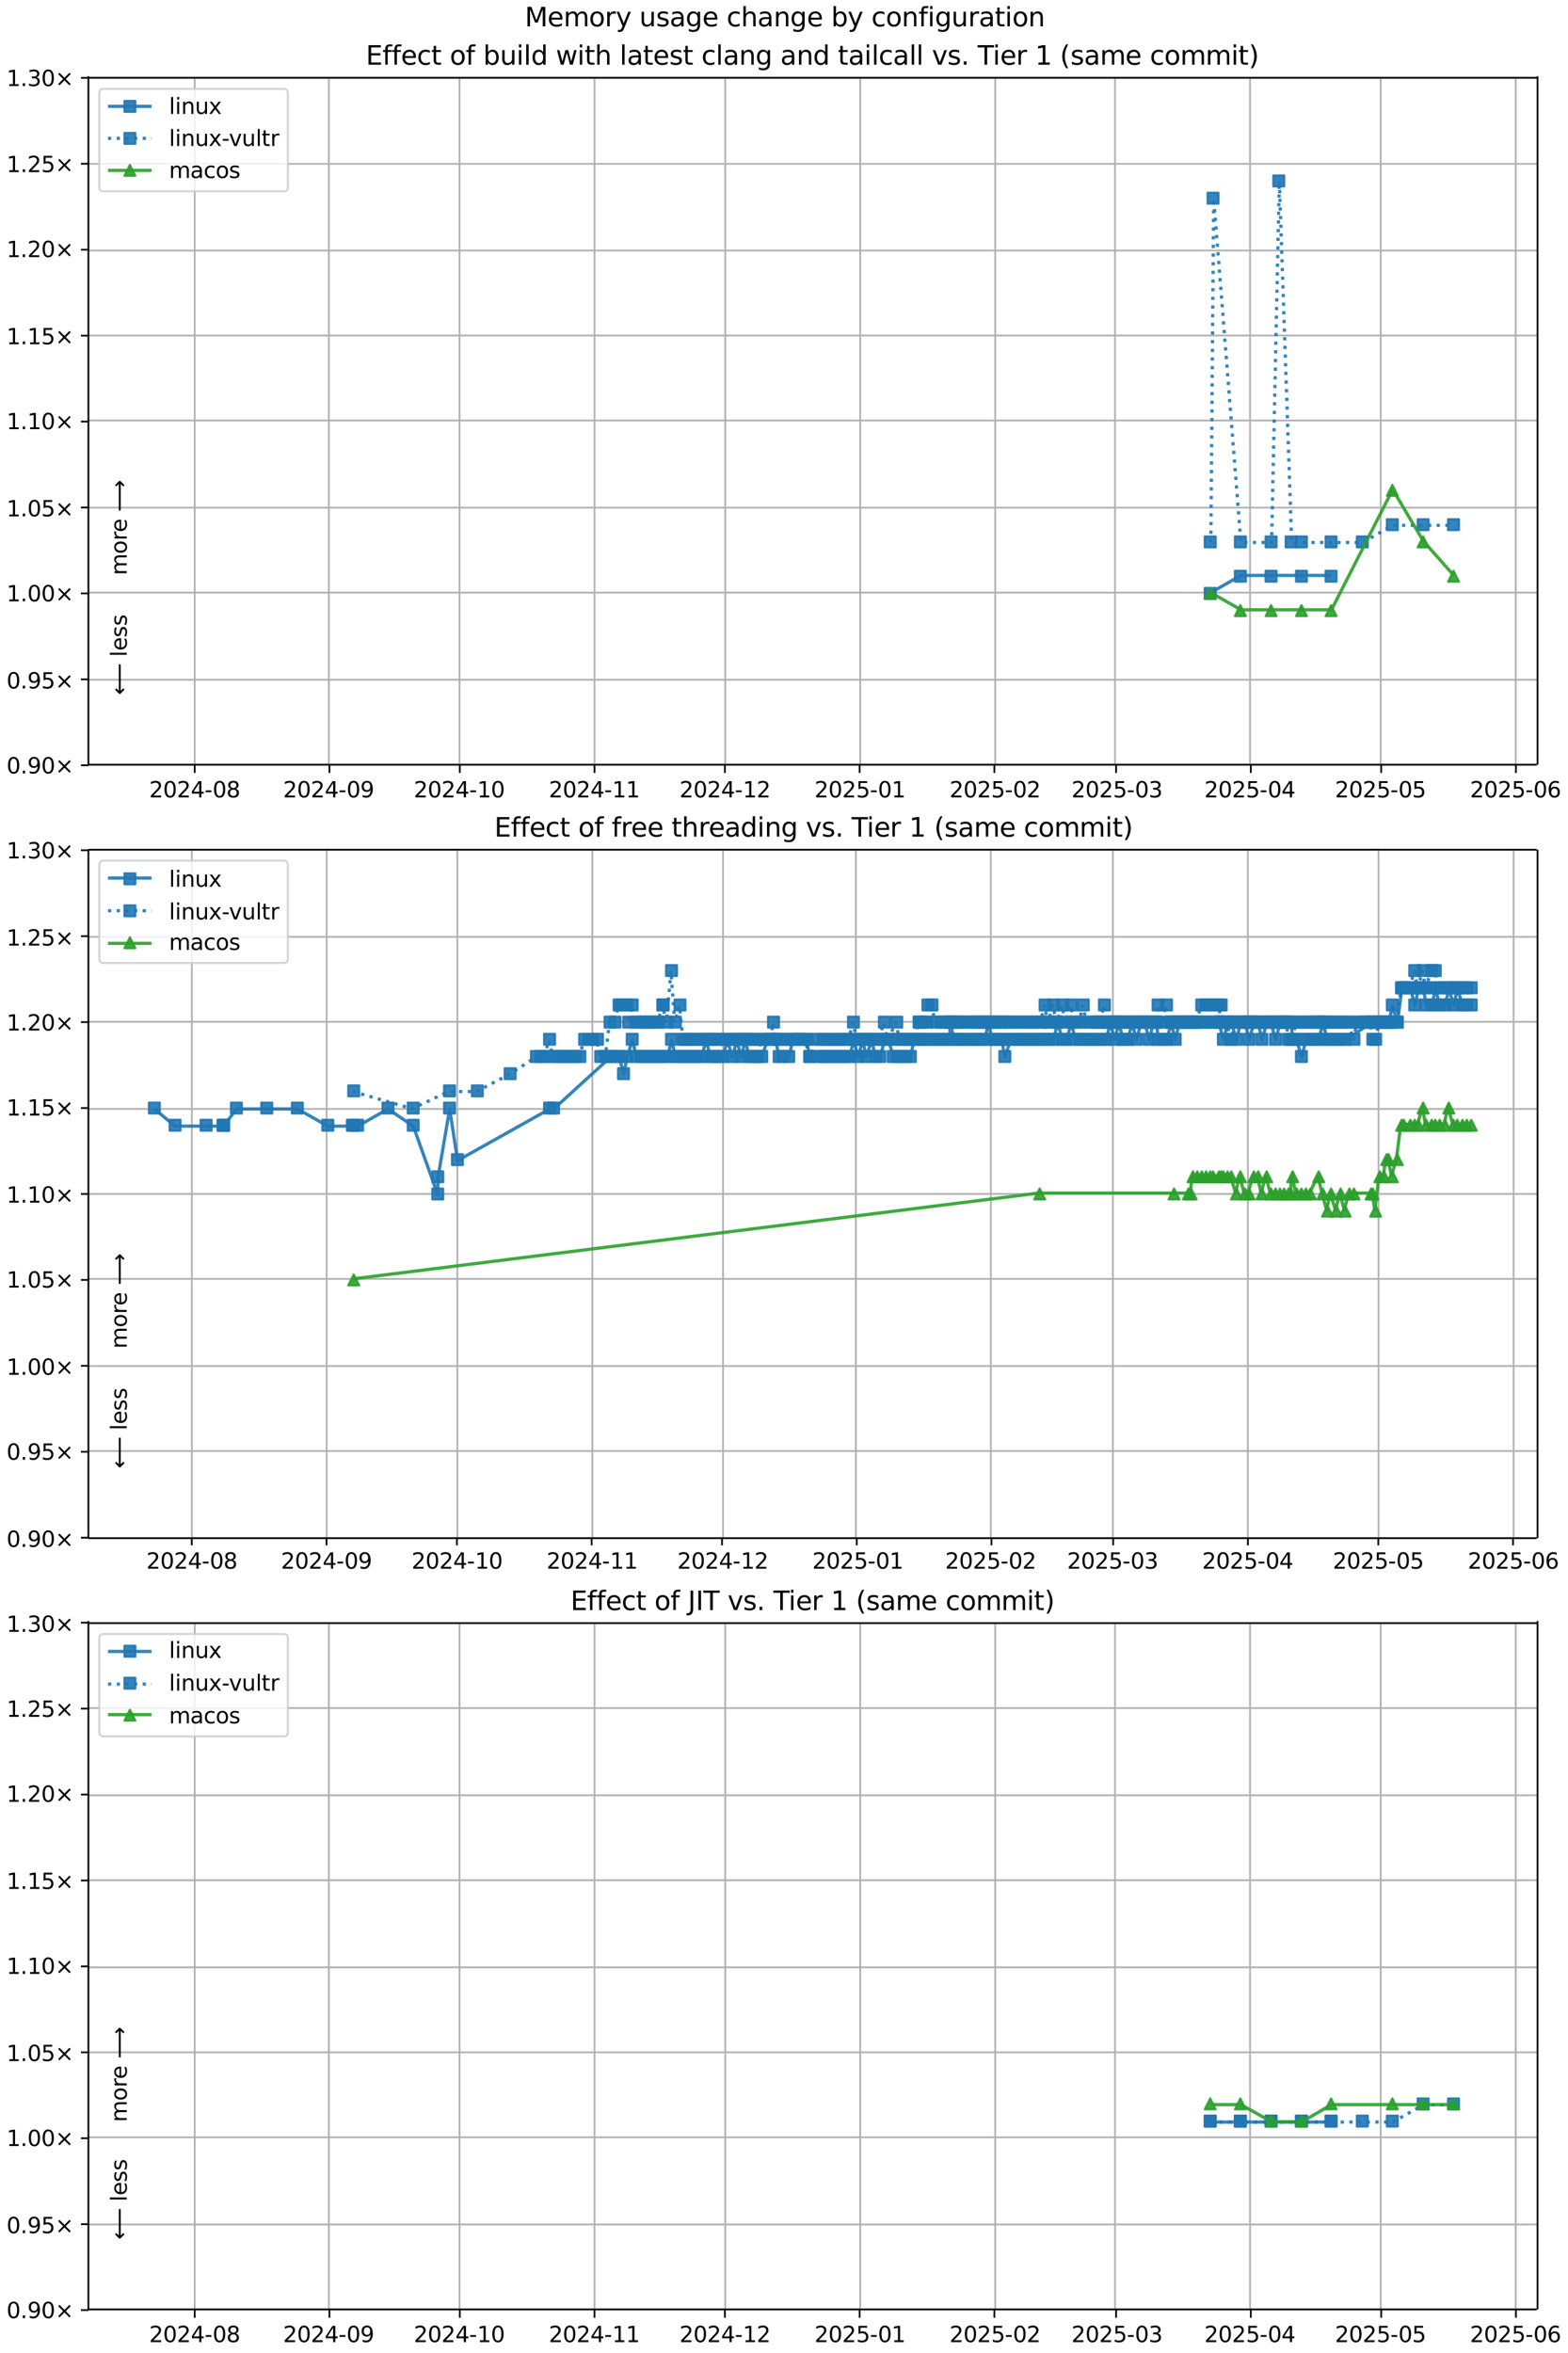<?xml version="1.0" encoding="UTF-8"?>
<!DOCTYPE svg  PUBLIC '-//W3C//DTD SVG 1.1//EN'  'http://www.w3.org/Graphics/SVG/1.1/DTD/svg11.dtd'>
<svg width="720pt" height="1080pt" version="1.1" viewBox="0 0 720 1080" xmlns="http://www.w3.org/2000/svg" xmlns:xlink="http://www.w3.org/1999/xlink">
<defs>
<style type="text/css">*{stroke-linejoin: round; stroke-linecap: butt}</style>
</defs>
<path d="m0 1080h720v-1080h-720z" fill="#fff"/>
<path d="m40.6 351h665v-316h-665z" fill="#fff"/>
<path d="m89.4 351v-316" clip-path="url(#l)" fill="none" stroke="#b0b0b0" stroke-linecap="square" stroke-width=".8"/>
<defs>
<path id="g" d="m0 0v3.5" stroke="#000" stroke-width=".8"/>
</defs>
<use x="89.393" y="351.265" stroke="#000000" stroke-width=".8" xlink:href="#g"/>
<g transform="translate(68.5 366) scale(.1 -.1)">
<defs>
<path id="d" transform="scale(.016)" d="m1228 531h2203v-531h-2962v531q359 372 979 998 621 627 780 809 303 340 423 576 121 236 121 464 0 372-261 606-261 235-680 235-297 0-627-103-329-103-704-313v638q381 153 712 231 332 78 607 78 725 0 1156-363 431-362 431-968 0-288-108-546-107-257-392-607-78-91-497-524-418-433-1181-1211z"/>
<path id="c" transform="scale(.016)" d="m2034 4250q-487 0-733-480-245-479-245-1442 0-959 245-1439 246-480 733-480 491 0 736 480 246 480 246 1439 0 963-246 1442-245 480-736 480zm0 500q785 0 1199-621 414-620 414-1801 0-1178-414-1799-414-620-1199-620-784 0-1198 620-414 621-414 1799 0 1181 414 1801 414 621 1198 621z"/>
<path id="r" transform="scale(.016)" d="m2419 4116-1594-2491h1594v2491zm-166 550h794v-3041h666v-525h-666v-1100h-628v1100h-2106v609l1940 2957z"/>
<path id="f" transform="scale(.016)" d="m313 2009h1684v-512h-1684v512z"/>
<path id="al" transform="scale(.016)" d="m2034 2216q-450 0-708-241-257-241-257-662 0-422 257-663 258-241 708-241t709 242q260 243 260 662 0 421-258 662-257 241-711 241zm-631 268q-406 100-633 378-226 279-226 679 0 559 398 884 399 325 1092 325 697 0 1094-325t397-884q0-400-227-679-226-278-629-378 456-106 710-416 255-309 255-755 0-679-414-1042-414-362-1186-362-771 0-1186 362-414 363-414 1042 0 446 256 755 257 310 713 416zm-231 997q0-362 226-565 227-203 636-203 407 0 636 203 230 203 230 565 0 363-230 566-229 203-636 203-409 0-636-203-226-203-226-566z"/>
</defs>
<use xlink:href="#d"/>
<use transform="translate(63.6)" xlink:href="#c"/>
<use transform="translate(127)" xlink:href="#d"/>
<use transform="translate(191)" xlink:href="#r"/>
<use transform="translate(254)" xlink:href="#f"/>
<use transform="translate(291)" xlink:href="#c"/>
<use transform="translate(354)" xlink:href="#al"/>
</g>
<path d="m151 351v-316" clip-path="url(#l)" fill="none" stroke="#b0b0b0" stroke-linecap="square" stroke-width=".8"/>
<use x="151.26" y="351.265" stroke="#000000" stroke-width=".8" xlink:href="#g"/>
<g transform="translate(130 366) scale(.1 -.1)">
<defs>
<path id="ac" transform="scale(.016)" d="m703 97v575q238-113 481-172 244-59 479-59 625 0 954 420 330 420 377 1277-181-269-460-413-278-144-615-144-700 0-1108 423-408 424-408 1159 0 718 425 1152 425 435 1131 435 810 0 1236-621 427-620 427-1801 0-1103-524-1761-523-658-1407-658-238 0-482 47-243 47-506 141zm1256 1978q425 0 673 290 249 291 249 798 0 503-249 795-248 292-673 292t-673-292-248-795q0-507 248-798 248-290 673-290z"/>
</defs>
<use xlink:href="#d"/>
<use transform="translate(63.6)" xlink:href="#c"/>
<use transform="translate(127)" xlink:href="#d"/>
<use transform="translate(191)" xlink:href="#r"/>
<use transform="translate(254)" xlink:href="#f"/>
<use transform="translate(291)" xlink:href="#c"/>
<use transform="translate(354)" xlink:href="#ac"/>
</g>
<path d="m211 351v-316" clip-path="url(#l)" fill="none" stroke="#b0b0b0" stroke-linecap="square" stroke-width=".8"/>
<use x="211.131" y="351.265" stroke="#000000" stroke-width=".8" xlink:href="#g"/>
<g transform="translate(190 366) scale(.1 -.1)">
<defs>
<path id="e" transform="scale(.016)" d="m794 531h1031v3560l-1122-225v575l1116 225h631v-4135h1031v-531h-2687v531z"/>
</defs>
<use xlink:href="#d"/>
<use transform="translate(63.6)" xlink:href="#c"/>
<use transform="translate(127)" xlink:href="#d"/>
<use transform="translate(191)" xlink:href="#r"/>
<use transform="translate(254)" xlink:href="#f"/>
<use transform="translate(291)" xlink:href="#e"/>
<use transform="translate(354)" xlink:href="#c"/>
</g>
<path d="m273 351v-316" clip-path="url(#l)" fill="none" stroke="#b0b0b0" stroke-linecap="square" stroke-width=".8"/>
<use x="272.997" y="351.265" stroke="#000000" stroke-width=".8" xlink:href="#g"/>
<g transform="translate(252 366) scale(.1 -.1)">
<use xlink:href="#d"/>
<use transform="translate(63.6)" xlink:href="#c"/>
<use transform="translate(127)" xlink:href="#d"/>
<use transform="translate(191)" xlink:href="#r"/>
<use transform="translate(254)" xlink:href="#f"/>
<use transform="translate(291)" xlink:href="#e"/>
<use transform="translate(354)" xlink:href="#e"/>
</g>
<path d="m333 351v-316" clip-path="url(#l)" fill="none" stroke="#b0b0b0" stroke-linecap="square" stroke-width=".8"/>
<use x="332.868" y="351.265" stroke="#000000" stroke-width=".8" xlink:href="#g"/>
<g transform="translate(312 366) scale(.1 -.1)">
<use xlink:href="#d"/>
<use transform="translate(63.6)" xlink:href="#c"/>
<use transform="translate(127)" xlink:href="#d"/>
<use transform="translate(191)" xlink:href="#r"/>
<use transform="translate(254)" xlink:href="#f"/>
<use transform="translate(291)" xlink:href="#e"/>
<use transform="translate(354)" xlink:href="#d"/>
</g>
<path d="m395 351v-316" clip-path="url(#l)" fill="none" stroke="#b0b0b0" stroke-linecap="square" stroke-width=".8"/>
<use x="394.735" y="351.265" stroke="#000000" stroke-width=".8" xlink:href="#g"/>
<g transform="translate(374 366) scale(.1 -.1)">
<defs>
<path id="h" transform="scale(.016)" d="m691 4666h2478v-532h-1900v-1143q137 47 274 70 138 23 276 23 781 0 1237-428 457-428 457-1159 0-753-469-1171-469-417-1322-417-294 0-599 50-304 50-629 150v635q281-153 581-228t634-75q541 0 856 284 316 284 316 772 0 487-316 771-315 285-856 285-253 0-505-56-251-56-513-175v2344z"/>
</defs>
<use xlink:href="#d"/>
<use transform="translate(63.6)" xlink:href="#c"/>
<use transform="translate(127)" xlink:href="#d"/>
<use transform="translate(191)" xlink:href="#h"/>
<use transform="translate(254)" xlink:href="#f"/>
<use transform="translate(291)" xlink:href="#c"/>
<use transform="translate(354)" xlink:href="#e"/>
</g>
<path d="m457 351v-316" clip-path="url(#l)" fill="none" stroke="#b0b0b0" stroke-linecap="square" stroke-width=".8"/>
<use x="456.602" y="351.265" stroke="#000000" stroke-width=".8" xlink:href="#g"/>
<g transform="translate(436 366) scale(.1 -.1)">
<use xlink:href="#d"/>
<use transform="translate(63.6)" xlink:href="#c"/>
<use transform="translate(127)" xlink:href="#d"/>
<use transform="translate(191)" xlink:href="#h"/>
<use transform="translate(254)" xlink:href="#f"/>
<use transform="translate(291)" xlink:href="#c"/>
<use transform="translate(354)" xlink:href="#d"/>
</g>
<path d="m512 351v-316" clip-path="url(#l)" fill="none" stroke="#b0b0b0" stroke-linecap="square" stroke-width=".8"/>
<use x="512.481" y="351.265" stroke="#000000" stroke-width=".8" xlink:href="#g"/>
<g transform="translate(492 366) scale(.1 -.1)">
<defs>
<path id="af" transform="scale(.016)" d="m2597 2516q453-97 707-404 255-306 255-756 0-690-475-1069-475-378-1350-378-293 0-604 58t-642 174v609q262-153 574-231 313-78 654-78 593 0 904 234t311 681q0 413-289 645-289 233-804 233h-544v519h569q465 0 712 186t247 536q0 359-255 551-254 193-729 193-260 0-557-57-297-56-653-174v562q360 100 674 150t592 50q719 0 1137-327 419-326 419-882 0-388-222-655t-631-370z"/>
</defs>
<use xlink:href="#d"/>
<use transform="translate(63.6)" xlink:href="#c"/>
<use transform="translate(127)" xlink:href="#d"/>
<use transform="translate(191)" xlink:href="#h"/>
<use transform="translate(254)" xlink:href="#f"/>
<use transform="translate(291)" xlink:href="#c"/>
<use transform="translate(354)" xlink:href="#af"/>
</g>
<path d="m574 351v-316" clip-path="url(#l)" fill="none" stroke="#b0b0b0" stroke-linecap="square" stroke-width=".8"/>
<use x="574.348" y="351.265" stroke="#000000" stroke-width=".8" xlink:href="#g"/>
<g transform="translate(553 366) scale(.1 -.1)">
<use xlink:href="#d"/>
<use transform="translate(63.6)" xlink:href="#c"/>
<use transform="translate(127)" xlink:href="#d"/>
<use transform="translate(191)" xlink:href="#h"/>
<use transform="translate(254)" xlink:href="#f"/>
<use transform="translate(291)" xlink:href="#c"/>
<use transform="translate(354)" xlink:href="#r"/>
</g>
<path d="m634 351v-316" clip-path="url(#l)" fill="none" stroke="#b0b0b0" stroke-linecap="square" stroke-width=".8"/>
<use x="634.219" y="351.265" stroke="#000000" stroke-width=".8" xlink:href="#g"/>
<g transform="translate(613 366) scale(.1 -.1)">
<use xlink:href="#d"/>
<use transform="translate(63.6)" xlink:href="#c"/>
<use transform="translate(127)" xlink:href="#d"/>
<use transform="translate(191)" xlink:href="#h"/>
<use transform="translate(254)" xlink:href="#f"/>
<use transform="translate(291)" xlink:href="#c"/>
<use transform="translate(354)" xlink:href="#h"/>
</g>
<path d="m696 351v-316" clip-path="url(#l)" fill="none" stroke="#b0b0b0" stroke-linecap="square" stroke-width=".8"/>
<use x="696.086" y="351.265" stroke="#000000" stroke-width=".8" xlink:href="#g"/>
<g transform="translate(675 366) scale(.1 -.1)">
<defs>
<path id="am" transform="scale(.016)" d="m2113 2584q-425 0-674-291-248-290-248-796 0-503 248-796 249-292 674-292t673 292q248 293 248 796 0 506-248 796-248 291-673 291zm1253 1979v-575q-238 112-480 171-242 60-480 60-625 0-955-422-329-422-376-1275 184 272 462 417 279 145 613 145 703 0 1111-427 408-426 408-1160 0-719-425-1154-425-434-1131-434-810 0-1238 620-428 621-428 1799 0 1106 525 1764t1409 658q238 0 480-47t505-140z"/>
</defs>
<use xlink:href="#d"/>
<use transform="translate(63.6)" xlink:href="#c"/>
<use transform="translate(127)" xlink:href="#d"/>
<use transform="translate(191)" xlink:href="#h"/>
<use transform="translate(254)" xlink:href="#f"/>
<use transform="translate(291)" xlink:href="#c"/>
<use transform="translate(354)" xlink:href="#am"/>
</g>
<path d="m40.6 351h665" clip-path="url(#l)" fill="none" stroke="#b0b0b0" stroke-linecap="square" stroke-width=".8"/>
<defs>
<path id="m" d="m0 0h-3.5" stroke="#000" stroke-width=".8"/>
</defs>
<use x="40.646" y="351.265" stroke="#000000" stroke-width=".8" xlink:href="#m"/>
<g transform="translate(3 355) scale(.1 -.1)">
<defs>
<path id="i" transform="scale(.016)" d="m684 794h660v-794h-660v794z"/>
<path id="n" transform="scale(.016)" d="m4488 3438-1429-1435 1429-1428-372-378-1435 1434-1434-1434-369 378 1425 1428-1425 1435 369 378 1434-1435 1435 1435 372-378z"/>
</defs>
<use xlink:href="#c"/>
<use transform="translate(63.6)" xlink:href="#i"/>
<use transform="translate(95.4)" xlink:href="#ac"/>
<use transform="translate(159)" xlink:href="#c"/>
<use transform="translate(223)" xlink:href="#n"/>
</g>
<path d="m40.6 312h665" clip-path="url(#l)" fill="none" stroke="#b0b0b0" stroke-linecap="square" stroke-width=".8"/>
<use x="40.646" y="311.823" stroke="#000000" stroke-width=".8" xlink:href="#m"/>
<g transform="translate(3 316) scale(.1 -.1)">
<use xlink:href="#c"/>
<use transform="translate(63.6)" xlink:href="#i"/>
<use transform="translate(95.4)" xlink:href="#ac"/>
<use transform="translate(159)" xlink:href="#h"/>
<use transform="translate(223)" xlink:href="#n"/>
</g>
<path d="m40.6 272h665" clip-path="url(#l)" fill="none" stroke="#b0b0b0" stroke-linecap="square" stroke-width=".8"/>
<use x="40.646" y="272.382" stroke="#000000" stroke-width=".8" xlink:href="#m"/>
<g transform="translate(3 276) scale(.1 -.1)">
<use xlink:href="#e"/>
<use transform="translate(63.6)" xlink:href="#i"/>
<use transform="translate(95.4)" xlink:href="#c"/>
<use transform="translate(159)" xlink:href="#c"/>
<use transform="translate(223)" xlink:href="#n"/>
</g>
<path d="m40.6 233h665" clip-path="url(#l)" fill="none" stroke="#b0b0b0" stroke-linecap="square" stroke-width=".8"/>
<use x="40.646" y="232.94" stroke="#000000" stroke-width=".8" xlink:href="#m"/>
<g transform="translate(3 237) scale(.1 -.1)">
<use xlink:href="#e"/>
<use transform="translate(63.6)" xlink:href="#i"/>
<use transform="translate(95.4)" xlink:href="#c"/>
<use transform="translate(159)" xlink:href="#h"/>
<use transform="translate(223)" xlink:href="#n"/>
</g>
<path d="m40.6 193h665" clip-path="url(#l)" fill="none" stroke="#b0b0b0" stroke-linecap="square" stroke-width=".8"/>
<use x="40.646" y="193.499" stroke="#000000" stroke-width=".8" xlink:href="#m"/>
<g transform="translate(3 197) scale(.1 -.1)">
<use xlink:href="#e"/>
<use transform="translate(63.6)" xlink:href="#i"/>
<use transform="translate(95.4)" xlink:href="#e"/>
<use transform="translate(159)" xlink:href="#c"/>
<use transform="translate(223)" xlink:href="#n"/>
</g>
<path d="m40.6 154h665" clip-path="url(#l)" fill="none" stroke="#b0b0b0" stroke-linecap="square" stroke-width=".8"/>
<use x="40.646" y="154.057" stroke="#000000" stroke-width=".8" xlink:href="#m"/>
<g transform="translate(3 158) scale(.1 -.1)">
<use xlink:href="#e"/>
<use transform="translate(63.6)" xlink:href="#i"/>
<use transform="translate(95.4)" xlink:href="#e"/>
<use transform="translate(159)" xlink:href="#h"/>
<use transform="translate(223)" xlink:href="#n"/>
</g>
<path d="m40.6 115h665" clip-path="url(#l)" fill="none" stroke="#b0b0b0" stroke-linecap="square" stroke-width=".8"/>
<use x="40.646" y="114.616" stroke="#000000" stroke-width=".8" xlink:href="#m"/>
<g transform="translate(3 118) scale(.1 -.1)">
<use xlink:href="#e"/>
<use transform="translate(63.6)" xlink:href="#i"/>
<use transform="translate(95.4)" xlink:href="#d"/>
<use transform="translate(159)" xlink:href="#c"/>
<use transform="translate(223)" xlink:href="#n"/>
</g>
<path d="m40.6 75.2h665" clip-path="url(#l)" fill="none" stroke="#b0b0b0" stroke-linecap="square" stroke-width=".8"/>
<use x="40.646" y="75.174" stroke="#000000" stroke-width=".8" xlink:href="#m"/>
<g transform="translate(3 79) scale(.1 -.1)">
<use xlink:href="#e"/>
<use transform="translate(63.6)" xlink:href="#i"/>
<use transform="translate(95.4)" xlink:href="#d"/>
<use transform="translate(159)" xlink:href="#h"/>
<use transform="translate(223)" xlink:href="#n"/>
</g>
<path d="m40.6 35.7h665" clip-path="url(#l)" fill="none" stroke="#b0b0b0" stroke-linecap="square" stroke-width=".8"/>
<use x="40.646" y="35.733" stroke="#000000" stroke-width=".8" xlink:href="#m"/>
<g transform="translate(3 39.5) scale(.1 -.1)">
<use xlink:href="#e"/>
<use transform="translate(63.6)" xlink:href="#i"/>
<use transform="translate(95.4)" xlink:href="#af"/>
<use transform="translate(159)" xlink:href="#c"/>
<use transform="translate(223)" xlink:href="#n"/>
</g>
<path d="m556 272 13.8-7.89h14.1 13.9 13.6" clip-path="url(#l)" fill="none" stroke="#1f77b4" stroke-linecap="square" stroke-opacity=".9" stroke-width="1.5"/>
<defs>
<path id="a" d="m-2.5 2.5h5v-5h-5z" stroke="#1f77b4" stroke-opacity=".9"/>
</defs>
<g clip-path="url(#l)" fill="#1f77b4" fill-opacity=".9" stroke="#1f77b4" stroke-opacity=".9">
<use x="555.701" y="272.382" xlink:href="#a"/>
<use x="569.547" y="264.493" xlink:href="#a"/>
<use x="583.656" y="264.493" xlink:href="#a"/>
<use x="597.597" y="264.493" xlink:href="#a"/>
<use x="611.201" y="264.493" xlink:href="#a"/>
</g>
<g stroke="#1f77b4" stroke-opacity=".9">
<path d="m556 249 1.3-158 12.5 158h14.1l3.54-166 5.67 166h4.73 13.6 14.3l13.8-7.89h14.1 14" clip-path="url(#l)" fill="none" stroke-dasharray="1.5,2.475" stroke-width="1.5"/>
<g clip-path="url(#l)" fill="#1f77b4" fill-opacity=".9">
<use x="555.701" y="248.717" xlink:href="#a"/>
<use x="557.005" y="90.951" xlink:href="#a"/>
<use x="569.547" y="248.717" xlink:href="#a"/>
<use x="583.656" y="248.717" xlink:href="#a"/>
<use x="587.192" y="83.062" xlink:href="#a"/>
<use x="592.866" y="248.717" xlink:href="#a"/>
<use x="597.597" y="248.717" xlink:href="#a"/>
<use x="611.201" y="248.717" xlink:href="#a"/>
<use x="625.548" y="248.717" xlink:href="#a"/>
<use x="639.338" y="240.829" xlink:href="#a"/>
<use x="653.479" y="240.829" xlink:href="#a"/>
<use x="667.432" y="240.829" xlink:href="#a"/>
</g>
</g>
<path d="m556 272 13.8 7.89h14.1 13.9 13.6l28.1-55.2 14.1 23.7 14 15.8" clip-path="url(#l)" fill="none" stroke="#2ca02c" stroke-linecap="square" stroke-opacity=".9" stroke-width="1.5"/>
<defs>
<path id="b" d="m0-2.5-2.5 5h5z" stroke="#2ca02c" stroke-opacity=".9"/>
</defs>
<g clip-path="url(#l)" fill="#2ca02c" fill-opacity=".9" stroke="#2ca02c" stroke-opacity=".9">
<use x="555.701" y="272.382" xlink:href="#b"/>
<use x="569.547" y="280.27" xlink:href="#b"/>
<use x="583.656" y="280.27" xlink:href="#b"/>
<use x="597.597" y="280.27" xlink:href="#b"/>
<use x="611.201" y="280.27" xlink:href="#b"/>
<use x="639.338" y="225.052" xlink:href="#b"/>
<use x="653.479" y="248.717" xlink:href="#b"/>
<use x="667.432" y="264.493" xlink:href="#b"/>
</g>
<path d="m40.6 351v-316" fill="none" stroke="#000" stroke-linecap="square" stroke-width=".8"/>
<path d="m706 351v-316" fill="none" stroke="#000" stroke-linecap="square" stroke-width=".8"/>
<path d="m40.6 351h665" fill="none" stroke="#000" stroke-linecap="square" stroke-width=".8"/>
<path d="m40.6 35.7h665" fill="none" stroke="#000" stroke-linecap="square" stroke-width=".8"/>
<g clip-path="url(#l)">
<g transform="translate(58.2 264) rotate(-90) scale(.1 -.1)">
<defs>
<path id="t" transform="scale(.016)" d="m3328 2828q216 388 516 572t706 184q547 0 844-383 297-382 297-1088v-2113h-578v2094q0 503-179 746-178 244-543 244-447 0-707-297-259-296-259-809v-1978h-578v2094q0 506-178 748t-550 242q-441 0-701-298-259-298-259-808v-1978h-578v3500h578v-544q197 322 472 475t653 153q382 0 649-194 267-193 395-562z"/>
<path id="v" transform="scale(.016)" d="m1959 3097q-462 0-731-361t-269-989 267-989q268-361 733-361 460 0 728 362 269 363 269 988 0 622-269 986-268 364-728 364zm0 487q750 0 1178-488 429-487 429-1349 0-859-429-1349-428-489-1178-489-753 0-1180 489-426 490-426 1349 0 862 426 1349 427 488 1180 488z"/>
<path id="x" transform="scale(.016)" d="m2631 2963q-97 56-211 82-114 27-251 27-488 0-749-317t-261-911v-1844h-578v3500h578v-544q182 319 472 473 291 155 707 155 59 0 131-8 72-7 159-23l3-590z"/>
<path id="o" transform="scale(.016)" d="m3597 1894v-281h-2644q38-594 358-905t892-311q331 0 642 81t618 244v-544q-310-131-635-200t-659-69q-838 0-1327 487-489 488-489 1320 0 859 464 1363 464 505 1252 505 706 0 1117-455 411-454 411-1235zm-575 169q-6 471-264 752-258 282-683 282-481 0-770-272t-333-766l2050 4z"/>
<path id="ap" transform="scale(.016)" d="m8863 2147v-281l-1229-1228-375 375 729 728h-7622v531h7622l-729 728 375 375 1229-1228z"/>
</defs>
<use xlink:href="#t"/>
<use transform="translate(97.4)" xlink:href="#v"/>
<use transform="translate(159)" xlink:href="#x"/>
<use transform="translate(197)" xlink:href="#o"/>
<use transform="translate(259)" xlink:href="#DejaVuSans-20"/>
<use transform="translate(291)" xlink:href="#ap"/>
</g>
</g>
<g clip-path="url(#l)">
<g transform="translate(58.2 319) rotate(-90) scale(.1 -.1)">
<defs>
<path id="aq" transform="scale(.016)" d="m313 1866v281l1228 1228 375-375-728-728h7621v-531h-7621l728-728-375-375-1228 1228z"/>
<path id="p" transform="scale(.016)" d="m603 4863h575v-4863h-575v4863z"/>
<path id="s" transform="scale(.016)" d="m2834 3397v-544q-243 125-506 187-262 63-544 63-428 0-642-131t-214-394q0-200 153-314t616-217l197-44q612-131 870-370t258-667q0-488-386-773-386-284-1061-284-281 0-586 55t-642 164v594q319-166 628-249 309-82 613-82 406 0 624 139 219 139 219 392 0 234-158 359-157 125-692 241l-200 47q-534 112-772 345-237 233-237 639 0 494 350 762 350 269 994 269 318 0 599-47 282-46 519-140z"/>
</defs>
<use xlink:href="#aq"/>
<use transform="translate(143)" xlink:href="#DejaVuSans-20"/>
<use transform="translate(175)" xlink:href="#p"/>
<use transform="translate(203)" xlink:href="#o"/>
<use transform="translate(264)" xlink:href="#s"/>
<use transform="translate(317)" xlink:href="#s"/>
</g>
</g>
<g transform="translate(168 29.7) scale(.12 -.12)">
<defs>
<path id="ak" transform="scale(.016)" d="m628 4666h2950v-532h-2319v-1381h2222v-531h-2222v-1691h2375v-531h-3006v4666z"/>
<path id="ab" transform="scale(.016)" d="m2375 4863v-479h-550q-309 0-430-125-120-125-120-450v-309h947v-447h-947v-3053h-578v3053h-550v447h550v244q0 584 272 851 272 268 862 268h544z"/>
<path id="y" transform="scale(.016)" d="m3122 3366v-538q-244 135-489 202t-495 67q-560 0-870-355-309-354-309-995t309-996q310-354 870-354 250 0 495 67t489 202v-532q-241-112-499-168-257-57-548-57-791 0-1257 497-465 497-465 1341 0 856 470 1346 471 491 1290 491 265 0 518-55 253-54 491-163z"/>
<path id="u" transform="scale(.016)" d="m1172 4494v-994h1184v-447h-1184v-1900q0-428 117-550t477-122h590v-481h-590q-666 0-919 248-253 249-253 905v1900h-422v447h422v994h578z"/>
<path id="as" transform="scale(.016)" d="m3116 1747q0 634-261 995t-717 361q-457 0-718-361t-261-995 261-995 718-361q456 0 717 361t261 995zm-1957 1222q182 312 458 463 277 152 661 152 638 0 1036-506 399-506 399-1331t-399-1332q-398-506-1036-506-384 0-661 152-276 152-458 464v-525h-578v4863h578v-1894z"/>
<path id="z" transform="scale(.016)" d="m544 1381v2119h575v-2097q0-497 193-746 194-248 582-248 465 0 735 297 271 297 271 810v1984h575v-3500h-575v538q-209-319-486-474-276-155-642-155-603 0-916 375-312 375-312 1097zm1447 2203z"/>
<path id="q" transform="scale(.016)" d="m603 3500h575v-3500h-575v3500zm0 1363h575v-729h-575v729z"/>
<path id="aj" transform="scale(.016)" d="m2906 2969v1894h575v-4863h-575v525q-181-312-458-464-276-152-664-152-634 0-1033 506-398 507-398 1332t398 1331q399 506 1033 506 388 0 664-152 277-151 458-463zm-1959-1222q0-634 261-995t717-361 718 361q263 361 263 995t-263 995q-262 361-718 361t-717-361-261-995z"/>
<path id="at" transform="scale(.016)" d="m269 3500h575l719-2731 715 2731h678l719-2731 716 2731h575l-916-3500h-678l-753 2869-756-2869h-679l-915 3500z"/>
<path id="ai" transform="scale(.016)" d="m3513 2113v-2113h-575v2094q0 497-194 743-194 247-581 247-466 0-735-297-269-296-269-809v-1978h-578v4863h578v-1907q207 316 486 472 280 156 646 156 603 0 912-373 310-373 310-1098z"/>
<path id="w" transform="scale(.016)" d="m2194 1759q-697 0-966-159t-269-544q0-306 202-486 202-179 548-179 479 0 768 339t289 901v128h-572zm1147 238v-2e3h-575v531q-197-318-491-470t-719-152q-537 0-855 302-317 302-317 808 0 590 395 890 396 300 1180 300h807v57q0 397-261 614t-733 217q-300 0-585-72-284-72-546-216v532q315 122 612 182 297 61 578 61 760 0 1135-394 375-393 375-1193z"/>
<path id="aa" transform="scale(.016)" d="m3513 2113v-2113h-575v2094q0 497-194 743-194 247-581 247-466 0-735-297-269-296-269-809v-1978h-578v3500h578v-544q207 316 486 472 280 156 646 156 603 0 912-373 310-373 310-1098z"/>
<path id="ag" transform="scale(.016)" d="m2906 1791q0 625-258 968-257 344-723 344-462 0-720-344-258-343-258-968 0-622 258-966t720-344q466 0 723 344 258 344 258 966zm575-1357q0-893-397-1329-396-436-1215-436-303 0-572 45t-522 139v559q253-137 500-202 247-66 503-66 566 0 847 295t281 892v285q-178-310-456-463t-666-153q-643 0-1037 490-394 491-394 1301 0 812 394 1302 394 491 1037 491 388 0 666-153t456-462v531h575v-3066z"/>
<path id="ae" transform="scale(.016)" d="m191 3500h609l1094-2937 1094 2937h609l-1313-3500h-781l-1312 3500z"/>
<path id="ah" transform="scale(.016)" d="m-19 4666h3947v-532h-1656v-4134h-634v4134h-1657v532z"/>
<path id="ao" transform="scale(.016)" d="m1984 4856q-418-718-622-1422-203-703-203-1425 0-721 205-1429t620-1424h-500q-468 735-701 1444t-233 1409q0 697 231 1403 232 707 703 1444h500z"/>
<path id="an" transform="scale(.016)" d="m513 4856h500q468-737 701-1444 233-706 233-1403 0-700-233-1409t-701-1444h-500q415 716 620 1424t205 1429q0 722-205 1425-205 704-620 1422z"/>
</defs>
<use xlink:href="#ak"/>
<use transform="translate(63.2)" xlink:href="#ab"/>
<use transform="translate(98.4)" xlink:href="#ab"/>
<use transform="translate(134)" xlink:href="#o"/>
<use transform="translate(195)" xlink:href="#y"/>
<use transform="translate(250)" xlink:href="#u"/>
<use transform="translate(289)" xlink:href="#DejaVuSans-20"/>
<use transform="translate(321)" xlink:href="#v"/>
<use transform="translate(382)" xlink:href="#ab"/>
<use transform="translate(417)" xlink:href="#DejaVuSans-20"/>
<use transform="translate(449)" xlink:href="#as"/>
<use transform="translate(513)" xlink:href="#z"/>
<use transform="translate(576)" xlink:href="#q"/>
<use transform="translate(604)" xlink:href="#p"/>
<use transform="translate(632)" xlink:href="#aj"/>
<use transform="translate(695)" xlink:href="#DejaVuSans-20"/>
<use transform="translate(727)" xlink:href="#at"/>
<use transform="translate(809)" xlink:href="#q"/>
<use transform="translate(837)" xlink:href="#u"/>
<use transform="translate(876)" xlink:href="#ai"/>
<use transform="translate(939)" xlink:href="#DejaVuSans-20"/>
<use transform="translate(971)" xlink:href="#p"/>
<use transform="translate(999)" xlink:href="#w"/>
<use transform="translate(1060)" xlink:href="#u"/>
<use transform="translate(1099)" xlink:href="#o"/>
<use transform="translate(1161)" xlink:href="#s"/>
<use transform="translate(1213)" xlink:href="#u"/>
<use transform="translate(1252)" xlink:href="#DejaVuSans-20"/>
<use transform="translate(1284)" xlink:href="#y"/>
<use transform="translate(1339)" xlink:href="#p"/>
<use transform="translate(1367)" xlink:href="#w"/>
<use transform="translate(1428)" xlink:href="#aa"/>
<use transform="translate(1491)" xlink:href="#ag"/>
<use transform="translate(1555)" xlink:href="#DejaVuSans-20"/>
<use transform="translate(1586)" xlink:href="#w"/>
<use transform="translate(1648)" xlink:href="#aa"/>
<use transform="translate(1711)" xlink:href="#aj"/>
<use transform="translate(1775)" xlink:href="#DejaVuSans-20"/>
<use transform="translate(1806)" xlink:href="#u"/>
<use transform="translate(1846)" xlink:href="#w"/>
<use transform="translate(1907)" xlink:href="#q"/>
<use transform="translate(1935)" xlink:href="#p"/>
<use transform="translate(1962)" xlink:href="#y"/>
<use transform="translate(2017)" xlink:href="#w"/>
<use transform="translate(2079)" xlink:href="#p"/>
<use transform="translate(2106)" xlink:href="#p"/>
<use transform="translate(2134)" xlink:href="#DejaVuSans-20"/>
<use transform="translate(2166)" xlink:href="#ae"/>
<use transform="translate(2225)" xlink:href="#s"/>
<use transform="translate(2277)" xlink:href="#i"/>
<use transform="translate(2309)" xlink:href="#DejaVuSans-20"/>
<use transform="translate(2341)" xlink:href="#ah"/>
<use transform="translate(2399)" xlink:href="#q"/>
<use transform="translate(2427)" xlink:href="#o"/>
<use transform="translate(2488)" xlink:href="#x"/>
<use transform="translate(2529)" xlink:href="#DejaVuSans-20"/>
<use transform="translate(2561)" xlink:href="#e"/>
<use transform="translate(2625)" xlink:href="#DejaVuSans-20"/>
<use transform="translate(2656)" xlink:href="#ao"/>
<use transform="translate(2696)" xlink:href="#s"/>
<use transform="translate(2748)" xlink:href="#w"/>
<use transform="translate(2809)" xlink:href="#t"/>
<use transform="translate(2906)" xlink:href="#o"/>
<use transform="translate(2968)" xlink:href="#DejaVuSans-20"/>
<use transform="translate(3e3)" xlink:href="#y"/>
<use transform="translate(3055)" xlink:href="#v"/>
<use transform="translate(3116)" xlink:href="#t"/>
<use transform="translate(3213)" xlink:href="#t"/>
<use transform="translate(3311)" xlink:href="#q"/>
<use transform="translate(3338)" xlink:href="#u"/>
<use transform="translate(3378)" xlink:href="#an"/>
</g>
<path d="m47.6 87.8h82.6q2 0 2-2v-43q0-2-2-2h-82.6q-2 0-2 2v43q0 2 2 2z" fill="#fff" opacity=".8" stroke="#ccc"/>
<path d="m49.6 48.8h10 10" fill="none" stroke="#1f77b4" stroke-linecap="square" stroke-opacity=".9" stroke-width="1.5"/>
<use x="59.646" y="48.831" fill="#1f77b4" fill-opacity=".9" stroke="#1f77b4" stroke-opacity=".9" xlink:href="#a"/>
<g transform="translate(77.6 52.3) scale(.1 -.1)">
<defs>
<path id="ad" transform="scale(.016)" d="m3513 3500-1266-1703 1331-1797h-678l-1019 1375-1018-1375h-679l1360 1831-1244 1669h678l928-1247 928 1247h679z"/>
</defs>
<use xlink:href="#p"/>
<use transform="translate(27.8)" xlink:href="#q"/>
<use transform="translate(55.6)" xlink:href="#aa"/>
<use transform="translate(119)" xlink:href="#z"/>
<use transform="translate(182)" xlink:href="#ad"/>
</g>
<path d="m49.6 63.5h10 10" fill="none" stroke="#1f77b4" stroke-dasharray="1.5,2.475" stroke-opacity=".9" stroke-width="1.5"/>
<use x="59.646" y="63.509" fill="#1f77b4" fill-opacity=".9" stroke="#1f77b4" stroke-opacity=".9" xlink:href="#a"/>
<g transform="translate(77.6 67) scale(.1 -.1)">
<use xlink:href="#p"/>
<use transform="translate(27.8)" xlink:href="#q"/>
<use transform="translate(55.6)" xlink:href="#aa"/>
<use transform="translate(119)" xlink:href="#z"/>
<use transform="translate(182)" xlink:href="#ad"/>
<use transform="translate(242)" xlink:href="#f"/>
<use transform="translate(275)" xlink:href="#ae"/>
<use transform="translate(334)" xlink:href="#z"/>
<use transform="translate(398)" xlink:href="#p"/>
<use transform="translate(425)" xlink:href="#u"/>
<use transform="translate(465)" xlink:href="#x"/>
</g>
<path d="m49.6 78.2h10 10" fill="none" stroke="#2ca02c" stroke-linecap="square" stroke-opacity=".9" stroke-width="1.5"/>
<use x="59.646" y="78.187" fill="#2ca02c" fill-opacity=".9" stroke="#2ca02c" stroke-opacity=".9" xlink:href="#b"/>
<g transform="translate(77.6 81.7) scale(.1 -.1)">
<use xlink:href="#t"/>
<use transform="translate(97.4)" xlink:href="#w"/>
<use transform="translate(159)" xlink:href="#y"/>
<use transform="translate(214)" xlink:href="#v"/>
<use transform="translate(275)" xlink:href="#s"/>
</g>
<path d="m40.6 706h665v-316h-665z" fill="#fff"/>
<path d="m88.1 706v-316" clip-path="url(#k)" fill="none" stroke="#b0b0b0" stroke-linecap="square" stroke-width=".8"/>
<use x="88.062" y="705.793" stroke="#000000" stroke-width=".8" xlink:href="#g"/>
<g transform="translate(67.2 720) scale(.1 -.1)">
<use xlink:href="#d"/>
<use transform="translate(63.6)" xlink:href="#c"/>
<use transform="translate(127)" xlink:href="#d"/>
<use transform="translate(191)" xlink:href="#r"/>
<use transform="translate(254)" xlink:href="#f"/>
<use transform="translate(291)" xlink:href="#c"/>
<use transform="translate(354)" xlink:href="#al"/>
</g>
<path d="m150 706v-316" clip-path="url(#k)" fill="none" stroke="#b0b0b0" stroke-linecap="square" stroke-width=".8"/>
<use x="149.929" y="705.793" stroke="#000000" stroke-width=".8" xlink:href="#g"/>
<g transform="translate(129 720) scale(.1 -.1)">
<use xlink:href="#d"/>
<use transform="translate(63.6)" xlink:href="#c"/>
<use transform="translate(127)" xlink:href="#d"/>
<use transform="translate(191)" xlink:href="#r"/>
<use transform="translate(254)" xlink:href="#f"/>
<use transform="translate(291)" xlink:href="#c"/>
<use transform="translate(354)" xlink:href="#ac"/>
</g>
<path d="m210 706v-316" clip-path="url(#k)" fill="none" stroke="#b0b0b0" stroke-linecap="square" stroke-width=".8"/>
<use x="209.8" y="705.793" stroke="#000000" stroke-width=".8" xlink:href="#g"/>
<g transform="translate(189 720) scale(.1 -.1)">
<use xlink:href="#d"/>
<use transform="translate(63.6)" xlink:href="#c"/>
<use transform="translate(127)" xlink:href="#d"/>
<use transform="translate(191)" xlink:href="#r"/>
<use transform="translate(254)" xlink:href="#f"/>
<use transform="translate(291)" xlink:href="#e"/>
<use transform="translate(354)" xlink:href="#c"/>
</g>
<path d="m272 706v-316" clip-path="url(#k)" fill="none" stroke="#b0b0b0" stroke-linecap="square" stroke-width=".8"/>
<use x="271.667" y="705.793" stroke="#000000" stroke-width=".8" xlink:href="#g"/>
<g transform="translate(251 720) scale(.1 -.1)">
<use xlink:href="#d"/>
<use transform="translate(63.6)" xlink:href="#c"/>
<use transform="translate(127)" xlink:href="#d"/>
<use transform="translate(191)" xlink:href="#r"/>
<use transform="translate(254)" xlink:href="#f"/>
<use transform="translate(291)" xlink:href="#e"/>
<use transform="translate(354)" xlink:href="#e"/>
</g>
<path d="m332 706v-316" clip-path="url(#k)" fill="none" stroke="#b0b0b0" stroke-linecap="square" stroke-width=".8"/>
<use x="331.538" y="705.793" stroke="#000000" stroke-width=".8" xlink:href="#g"/>
<g transform="translate(311 720) scale(.1 -.1)">
<use xlink:href="#d"/>
<use transform="translate(63.6)" xlink:href="#c"/>
<use transform="translate(127)" xlink:href="#d"/>
<use transform="translate(191)" xlink:href="#r"/>
<use transform="translate(254)" xlink:href="#f"/>
<use transform="translate(291)" xlink:href="#e"/>
<use transform="translate(354)" xlink:href="#d"/>
</g>
<path d="m393 706v-316" clip-path="url(#k)" fill="none" stroke="#b0b0b0" stroke-linecap="square" stroke-width=".8"/>
<use x="393.405" y="705.793" stroke="#000000" stroke-width=".8" xlink:href="#g"/>
<g transform="translate(373 720) scale(.1 -.1)">
<use xlink:href="#d"/>
<use transform="translate(63.6)" xlink:href="#c"/>
<use transform="translate(127)" xlink:href="#d"/>
<use transform="translate(191)" xlink:href="#h"/>
<use transform="translate(254)" xlink:href="#f"/>
<use transform="translate(291)" xlink:href="#c"/>
<use transform="translate(354)" xlink:href="#e"/>
</g>
<path d="m455 706v-316" clip-path="url(#k)" fill="none" stroke="#b0b0b0" stroke-linecap="square" stroke-width=".8"/>
<use x="455.271" y="705.793" stroke="#000000" stroke-width=".8" xlink:href="#g"/>
<g transform="translate(434 720) scale(.1 -.1)">
<use xlink:href="#d"/>
<use transform="translate(63.6)" xlink:href="#c"/>
<use transform="translate(127)" xlink:href="#d"/>
<use transform="translate(191)" xlink:href="#h"/>
<use transform="translate(254)" xlink:href="#f"/>
<use transform="translate(291)" xlink:href="#c"/>
<use transform="translate(354)" xlink:href="#d"/>
</g>
<path d="m511 706v-316" clip-path="url(#k)" fill="none" stroke="#b0b0b0" stroke-linecap="square" stroke-width=".8"/>
<use x="511.151" y="705.793" stroke="#000000" stroke-width=".8" xlink:href="#g"/>
<g transform="translate(490 720) scale(.1 -.1)">
<use xlink:href="#d"/>
<use transform="translate(63.6)" xlink:href="#c"/>
<use transform="translate(127)" xlink:href="#d"/>
<use transform="translate(191)" xlink:href="#h"/>
<use transform="translate(254)" xlink:href="#f"/>
<use transform="translate(291)" xlink:href="#c"/>
<use transform="translate(354)" xlink:href="#af"/>
</g>
<path d="m573 706v-316" clip-path="url(#k)" fill="none" stroke="#b0b0b0" stroke-linecap="square" stroke-width=".8"/>
<use x="573.018" y="705.793" stroke="#000000" stroke-width=".8" xlink:href="#g"/>
<g transform="translate(552 720) scale(.1 -.1)">
<use xlink:href="#d"/>
<use transform="translate(63.6)" xlink:href="#c"/>
<use transform="translate(127)" xlink:href="#d"/>
<use transform="translate(191)" xlink:href="#h"/>
<use transform="translate(254)" xlink:href="#f"/>
<use transform="translate(291)" xlink:href="#c"/>
<use transform="translate(354)" xlink:href="#r"/>
</g>
<path d="m633 706v-316" clip-path="url(#k)" fill="none" stroke="#b0b0b0" stroke-linecap="square" stroke-width=".8"/>
<use x="632.889" y="705.793" stroke="#000000" stroke-width=".8" xlink:href="#g"/>
<g transform="translate(612 720) scale(.1 -.1)">
<use xlink:href="#d"/>
<use transform="translate(63.6)" xlink:href="#c"/>
<use transform="translate(127)" xlink:href="#d"/>
<use transform="translate(191)" xlink:href="#h"/>
<use transform="translate(254)" xlink:href="#f"/>
<use transform="translate(291)" xlink:href="#c"/>
<use transform="translate(354)" xlink:href="#h"/>
</g>
<path d="m695 706v-316" clip-path="url(#k)" fill="none" stroke="#b0b0b0" stroke-linecap="square" stroke-width=".8"/>
<use x="694.755" y="705.793" stroke="#000000" stroke-width=".8" xlink:href="#g"/>
<g transform="translate(674 720) scale(.1 -.1)">
<use xlink:href="#d"/>
<use transform="translate(63.6)" xlink:href="#c"/>
<use transform="translate(127)" xlink:href="#d"/>
<use transform="translate(191)" xlink:href="#h"/>
<use transform="translate(254)" xlink:href="#f"/>
<use transform="translate(291)" xlink:href="#c"/>
<use transform="translate(354)" xlink:href="#am"/>
</g>
<path d="m40.6 706h665" clip-path="url(#k)" fill="none" stroke="#b0b0b0" stroke-linecap="square" stroke-width=".8"/>
<use x="40.646" y="705.793" stroke="#000000" stroke-width=".8" xlink:href="#m"/>
<g transform="translate(3 710) scale(.1 -.1)">
<use xlink:href="#c"/>
<use transform="translate(63.6)" xlink:href="#i"/>
<use transform="translate(95.4)" xlink:href="#ac"/>
<use transform="translate(159)" xlink:href="#c"/>
<use transform="translate(223)" xlink:href="#n"/>
</g>
<path d="m40.6 666h665" clip-path="url(#k)" fill="none" stroke="#b0b0b0" stroke-linecap="square" stroke-width=".8"/>
<use x="40.646" y="666.352" stroke="#000000" stroke-width=".8" xlink:href="#m"/>
<g transform="translate(3 670) scale(.1 -.1)">
<use xlink:href="#c"/>
<use transform="translate(63.6)" xlink:href="#i"/>
<use transform="translate(95.4)" xlink:href="#ac"/>
<use transform="translate(159)" xlink:href="#h"/>
<use transform="translate(223)" xlink:href="#n"/>
</g>
<path d="m40.6 627h665" clip-path="url(#k)" fill="none" stroke="#b0b0b0" stroke-linecap="square" stroke-width=".8"/>
<use x="40.646" y="626.91" stroke="#000000" stroke-width=".8" xlink:href="#m"/>
<g transform="translate(3 631) scale(.1 -.1)">
<use xlink:href="#e"/>
<use transform="translate(63.6)" xlink:href="#i"/>
<use transform="translate(95.4)" xlink:href="#c"/>
<use transform="translate(159)" xlink:href="#c"/>
<use transform="translate(223)" xlink:href="#n"/>
</g>
<path d="m40.6 587h665" clip-path="url(#k)" fill="none" stroke="#b0b0b0" stroke-linecap="square" stroke-width=".8"/>
<use x="40.646" y="587.469" stroke="#000000" stroke-width=".8" xlink:href="#m"/>
<g transform="translate(3 591) scale(.1 -.1)">
<use xlink:href="#e"/>
<use transform="translate(63.6)" xlink:href="#i"/>
<use transform="translate(95.4)" xlink:href="#c"/>
<use transform="translate(159)" xlink:href="#h"/>
<use transform="translate(223)" xlink:href="#n"/>
</g>
<path d="m40.6 548h665" clip-path="url(#k)" fill="none" stroke="#b0b0b0" stroke-linecap="square" stroke-width=".8"/>
<use x="40.646" y="548.027" stroke="#000000" stroke-width=".8" xlink:href="#m"/>
<g transform="translate(3 552) scale(.1 -.1)">
<use xlink:href="#e"/>
<use transform="translate(63.6)" xlink:href="#i"/>
<use transform="translate(95.4)" xlink:href="#e"/>
<use transform="translate(159)" xlink:href="#c"/>
<use transform="translate(223)" xlink:href="#n"/>
</g>
<path d="m40.6 509h665" clip-path="url(#k)" fill="none" stroke="#b0b0b0" stroke-linecap="square" stroke-width=".8"/>
<use x="40.646" y="508.586" stroke="#000000" stroke-width=".8" xlink:href="#m"/>
<g transform="translate(3 512) scale(.1 -.1)">
<use xlink:href="#e"/>
<use transform="translate(63.6)" xlink:href="#i"/>
<use transform="translate(95.4)" xlink:href="#e"/>
<use transform="translate(159)" xlink:href="#h"/>
<use transform="translate(223)" xlink:href="#n"/>
</g>
<path d="m40.6 469h665" clip-path="url(#k)" fill="none" stroke="#b0b0b0" stroke-linecap="square" stroke-width=".8"/>
<use x="40.646" y="469.144" stroke="#000000" stroke-width=".8" xlink:href="#m"/>
<g transform="translate(3 473) scale(.1 -.1)">
<use xlink:href="#e"/>
<use transform="translate(63.6)" xlink:href="#i"/>
<use transform="translate(95.4)" xlink:href="#d"/>
<use transform="translate(159)" xlink:href="#c"/>
<use transform="translate(223)" xlink:href="#n"/>
</g>
<path d="m40.6 430h665" clip-path="url(#k)" fill="none" stroke="#b0b0b0" stroke-linecap="square" stroke-width=".8"/>
<use x="40.646" y="429.703" stroke="#000000" stroke-width=".8" xlink:href="#m"/>
<g transform="translate(3 434) scale(.1 -.1)">
<use xlink:href="#e"/>
<use transform="translate(63.6)" xlink:href="#i"/>
<use transform="translate(95.4)" xlink:href="#d"/>
<use transform="translate(159)" xlink:href="#h"/>
<use transform="translate(223)" xlink:href="#n"/>
</g>
<path d="m40.6 390h665" clip-path="url(#k)" fill="none" stroke="#b0b0b0" stroke-linecap="square" stroke-width=".8"/>
<use x="40.646" y="390.261" stroke="#000000" stroke-width=".8" xlink:href="#m"/>
<g transform="translate(3 394) scale(.1 -.1)">
<use xlink:href="#e"/>
<use transform="translate(63.6)" xlink:href="#i"/>
<use transform="translate(95.4)" xlink:href="#af"/>
<use transform="translate(159)" xlink:href="#c"/>
<use transform="translate(223)" xlink:href="#n"/>
</g>
<g stroke="#1f77b4" stroke-opacity=".9">
<path d="m70.9 509 9.5 7.89h22.3l5.87-7.89h28l14 7.89h13.7l13.9-7.89 11.6 7.89 11.3 31.6 0.021-7.89 5.39-31.6 3.62 23.7 42.3-23.7h1.84l26-23.7h4.14l2.04 7.89 1.48-7.89 2.51-7.89 1.89 7.89h14.1l2.03-7.89 1.76 7.89h12l2.01-7.89 2.14 7.89h5.58l2.06-7.89 2.33 7.89 2.06-7.89 2 7.89 1.77-7.89 2 7.89h5.73l2.46-7.89h3.8l1.7 7.89h4.41l1.81-7.89h6.21l1.67 7.89h18.2l1.89-7.89 2.04 7.89 2.06-7.89 1.73 7.89 2.23-7.89 2.15 7.89h1.86l2.13-7.89h1.83l2.16 7.89h7.94l1.48-7.89h16.5l0.158-7.89 1.91 7.89h13.9l1.86-7.89 1.6 7.89h4.46l1.44 7.89 2.52-7.89h19.8l1.8-7.89 2.42 7.89h1.66l2.3-7.89 1.83 7.89h14l2.15-7.89 1.86 7.89 1.95-7.89 1.99 7.89h2.13l2-7.89 1.99 7.89 2.05-7.89h1.79l2.03 7.89 1.87-7.89h1.49l0.754 7.89h3.87l2.1-7.89 1.86 7.89 1.79-7.89h18.3l2.02 7.89 1.91-7.89h1.71l2.4 7.89 1.77-7.89h2.15l1.84 7.89 2.22-7.89h1.99l1.72 7.89 2.17-7.89h2.02l2.05 7.89 2.06-7.89h5.1l0.715 7.89h1.9l2.12 7.89 2.08-7.89h5.84l1.9-7.89 2.15 7.89h8.08l12-7.89h8l1.74-7.89 2.26 7.89 2.02-15.8h3.99l2.01 7.89 1.66-7.89h2.19l1.42 7.89h2.53l1.62-7.89 2.02 7.89h2.42l1.79-7.89 2.16 7.89 1.74-7.89 2.38 7.89h4.02v0" clip-path="url(#k)" fill="none" stroke-linecap="square" stroke-width="1.5"/>
<g clip-path="url(#k)" fill="#1f77b4" fill-opacity=".9">
<use x="70.88" y="508.586" xlink:href="#a"/>
<use x="80.376" y="516.474" xlink:href="#a"/>
<use x="94.626" y="516.474" xlink:href="#a"/>
<use x="102.477" y="516.474" xlink:href="#a"/>
<use x="102.49" y="516.474" xlink:href="#a"/>
<use x="102.68" y="516.474" xlink:href="#a"/>
<use x="108.548" y="508.586" xlink:href="#a"/>
<use x="122.486" y="508.586" xlink:href="#a"/>
<use x="136.534" y="508.586" xlink:href="#a"/>
<use x="150.535" y="516.474" xlink:href="#a"/>
<use x="161.809" y="516.474" xlink:href="#a"/>
<use x="162.424" y="516.474" xlink:href="#a"/>
<use x="164.214" y="516.474" xlink:href="#a"/>
<use x="178.16" y="508.586" xlink:href="#a"/>
<use x="189.729" y="516.474" xlink:href="#a"/>
<use x="201.001" y="548.027" xlink:href="#a"/>
<use x="201.022" y="540.139" xlink:href="#a"/>
<use x="206.413" y="508.586" xlink:href="#a"/>
<use x="210.037" y="532.251" xlink:href="#a"/>
<use x="252.344" y="508.586" xlink:href="#a"/>
<use x="254.18" y="508.586" xlink:href="#a"/>
<use x="280.132" y="484.921" xlink:href="#a"/>
<use x="282.385" y="484.921" xlink:href="#a"/>
<use x="284.27" y="484.921" xlink:href="#a"/>
<use x="286.306" y="492.809" xlink:href="#a"/>
<use x="287.782" y="484.921" xlink:href="#a"/>
<use x="290.296" y="477.032" xlink:href="#a"/>
<use x="292.185" y="484.921" xlink:href="#a"/>
<use x="294.384" y="484.921" xlink:href="#a"/>
<use x="296.147" y="484.921" xlink:href="#a"/>
<use x="298.339" y="484.921" xlink:href="#a"/>
<use x="300.387" y="484.921" xlink:href="#a"/>
<use x="302.28" y="484.921" xlink:href="#a"/>
<use x="304.357" y="484.921" xlink:href="#a"/>
<use x="306.32" y="484.921" xlink:href="#a"/>
<use x="308.353" y="477.032" xlink:href="#a"/>
<use x="310.111" y="484.921" xlink:href="#a"/>
<use x="312.239" y="484.921" xlink:href="#a"/>
<use x="314.375" y="484.921" xlink:href="#a"/>
<use x="316.325" y="484.921" xlink:href="#a"/>
<use x="318.124" y="484.921" xlink:href="#a"/>
<use x="320.205" y="484.921" xlink:href="#a"/>
<use x="322.105" y="484.921" xlink:href="#a"/>
<use x="324.118" y="477.032" xlink:href="#a"/>
<use x="326.262" y="484.921" xlink:href="#a"/>
<use x="327.717" y="484.921" xlink:href="#a"/>
<use x="330.046" y="484.921" xlink:href="#a"/>
<use x="331.842" y="484.921" xlink:href="#a"/>
<use x="333.907" y="477.032" xlink:href="#a"/>
<use x="336.237" y="484.921" xlink:href="#a"/>
<use x="338.301" y="477.032" xlink:href="#a"/>
<use x="340.304" y="484.921" xlink:href="#a"/>
<use x="342.07" y="477.032" xlink:href="#a"/>
<use x="344.066" y="484.921" xlink:href="#a"/>
<use x="345.755" y="484.921" xlink:href="#a"/>
<use x="347.817" y="484.921" xlink:href="#a"/>
<use x="349.792" y="484.921" xlink:href="#a"/>
<use x="352.257" y="477.032" xlink:href="#a"/>
<use x="354.181" y="477.032" xlink:href="#a"/>
<use x="356.053" y="477.032" xlink:href="#a"/>
<use x="357.755" y="484.921" xlink:href="#a"/>
<use x="359.513" y="484.921" xlink:href="#a"/>
<use x="362.162" y="484.921" xlink:href="#a"/>
<use x="363.967" y="477.032" xlink:href="#a"/>
<use x="366.154" y="477.032" xlink:href="#a"/>
<use x="367.508" y="477.032" xlink:href="#a"/>
<use x="370.175" y="477.032" xlink:href="#a"/>
<use x="371.841" y="484.921" xlink:href="#a"/>
<use x="375.778" y="484.921" xlink:href="#a"/>
<use x="377.963" y="484.921" xlink:href="#a"/>
<use x="379.725" y="484.921" xlink:href="#a"/>
<use x="381.655" y="484.921" xlink:href="#a"/>
<use x="383.999" y="484.921" xlink:href="#a"/>
<use x="386.016" y="484.921" xlink:href="#a"/>
<use x="387.924" y="484.921" xlink:href="#a"/>
<use x="390.005" y="484.921" xlink:href="#a"/>
<use x="391.897" y="477.032" xlink:href="#a"/>
<use x="393.935" y="484.921" xlink:href="#a"/>
<use x="395.998" y="477.032" xlink:href="#a"/>
<use x="397.733" y="484.921" xlink:href="#a"/>
<use x="399.958" y="477.032" xlink:href="#a"/>
<use x="402.106" y="484.921" xlink:href="#a"/>
<use x="403.963" y="484.921" xlink:href="#a"/>
<use x="406.098" y="477.032" xlink:href="#a"/>
<use x="407.932" y="477.032" xlink:href="#a"/>
<use x="410.088" y="484.921" xlink:href="#a"/>
<use x="411.762" y="484.921" xlink:href="#a"/>
<use x="414.198" y="484.921" xlink:href="#a"/>
<use x="415.728" y="484.921" xlink:href="#a"/>
<use x="418.032" y="484.921" xlink:href="#a"/>
<use x="419.512" y="477.032" xlink:href="#a"/>
<use x="422.033" y="477.032" xlink:href="#a"/>
<use x="422.244" y="477.032" xlink:href="#a"/>
<use x="423.858" y="477.032" xlink:href="#a"/>
<use x="426.08" y="477.032" xlink:href="#a"/>
<use x="427.974" y="477.032" xlink:href="#a"/>
<use x="429.9" y="477.032" xlink:href="#a"/>
<use x="432.079" y="477.032" xlink:href="#a"/>
<use x="434.058" y="477.032" xlink:href="#a"/>
<use x="436.019" y="477.032" xlink:href="#a"/>
<use x="436.177" y="469.144" xlink:href="#a"/>
<use x="438.084" y="477.032" xlink:href="#a"/>
<use x="439.38" y="477.032" xlink:href="#a"/>
<use x="440.015" y="477.032" xlink:href="#a"/>
<use x="441.928" y="477.032" xlink:href="#a"/>
<use x="443.574" y="477.032" xlink:href="#a"/>
<use x="445.626" y="477.032" xlink:href="#a"/>
<use x="448.055" y="477.032" xlink:href="#a"/>
<use x="449.008" y="477.032" xlink:href="#a"/>
<use x="450.048" y="477.032" xlink:href="#a"/>
<use x="452.032" y="477.032" xlink:href="#a"/>
<use x="453.892" y="469.144" xlink:href="#a"/>
<use x="455.495" y="477.032" xlink:href="#a"/>
<use x="457.419" y="477.032" xlink:href="#a"/>
<use x="459.369" y="477.032" xlink:href="#a"/>
<use x="459.956" y="477.032" xlink:href="#a"/>
<use x="461.4" y="484.921" xlink:href="#a"/>
<use x="463.918" y="477.032" xlink:href="#a"/>
<use x="465.636" y="477.032" xlink:href="#a"/>
<use x="467.962" y="477.032" xlink:href="#a"/>
<use x="469.879" y="477.032" xlink:href="#a"/>
<use x="471.951" y="477.032" xlink:href="#a"/>
<use x="473.936" y="477.032" xlink:href="#a"/>
<use x="475.792" y="477.032" xlink:href="#a"/>
<use x="477.971" y="477.032" xlink:href="#a"/>
<use x="479.898" y="477.032" xlink:href="#a"/>
<use x="481.536" y="477.032" xlink:href="#a"/>
<use x="483.74" y="477.032" xlink:href="#a"/>
<use x="485.541" y="469.144" xlink:href="#a"/>
<use x="487.961" y="477.032" xlink:href="#a"/>
<use x="489.622" y="477.032" xlink:href="#a"/>
<use x="491.922" y="469.144" xlink:href="#a"/>
<use x="493.75" y="477.032" xlink:href="#a"/>
<use x="495.932" y="477.032" xlink:href="#a"/>
<use x="497.423" y="477.032" xlink:href="#a"/>
<use x="499.419" y="477.032" xlink:href="#a"/>
<use x="501.949" y="477.032" xlink:href="#a"/>
<use x="503.716" y="477.032" xlink:href="#a"/>
<use x="505.669" y="477.032" xlink:href="#a"/>
<use x="507.721" y="477.032" xlink:href="#a"/>
<use x="509.866" y="469.144" xlink:href="#a"/>
<use x="511.73" y="477.032" xlink:href="#a"/>
<use x="513.681" y="469.144" xlink:href="#a"/>
<use x="515.671" y="477.032" xlink:href="#a"/>
<use x="516.059" y="477.032" xlink:href="#a"/>
<use x="517.801" y="477.032" xlink:href="#a"/>
<use x="519.805" y="469.144" xlink:href="#a"/>
<use x="521.795" y="477.032" xlink:href="#a"/>
<use x="523.847" y="469.144" xlink:href="#a"/>
<use x="525.634" y="469.144" xlink:href="#a"/>
<use x="527.667" y="477.032" xlink:href="#a"/>
<use x="529.541" y="469.144" xlink:href="#a"/>
<use x="531.034" y="469.144" xlink:href="#a"/>
<use x="531.788" y="477.032" xlink:href="#a"/>
<use x="533.794" y="477.032" xlink:href="#a"/>
<use x="535.662" y="477.032" xlink:href="#a"/>
<use x="537.767" y="469.144" xlink:href="#a"/>
<use x="539.622" y="477.032" xlink:href="#a"/>
<use x="541.412" y="469.144" xlink:href="#a"/>
<use x="543.668" y="469.144" xlink:href="#a"/>
<use x="545.708" y="469.144" xlink:href="#a"/>
<use x="546.95" y="469.144" xlink:href="#a"/>
<use x="547.79" y="469.144" xlink:href="#a"/>
<use x="549.799" y="469.144" xlink:href="#a"/>
<use x="551.813" y="469.144" xlink:href="#a"/>
<use x="553.778" y="469.144" xlink:href="#a"/>
<use x="555.701" y="469.144" xlink:href="#a"/>
<use x="557.005" y="469.144" xlink:href="#a"/>
<use x="559.735" y="469.144" xlink:href="#a"/>
<use x="561.758" y="477.032" xlink:href="#a"/>
<use x="563.671" y="469.144" xlink:href="#a"/>
<use x="565.377" y="469.144" xlink:href="#a"/>
<use x="567.777" y="477.032" xlink:href="#a"/>
<use x="569.547" y="469.144" xlink:href="#a"/>
<use x="571.697" y="469.144" xlink:href="#a"/>
<use x="573.535" y="477.032" xlink:href="#a"/>
<use x="575.755" y="469.144" xlink:href="#a"/>
<use x="577.744" y="469.144" xlink:href="#a"/>
<use x="579.466" y="477.032" xlink:href="#a"/>
<use x="581.635" y="469.144" xlink:href="#a"/>
<use x="583.656" y="469.144" xlink:href="#a"/>
<use x="585.707" y="477.032" xlink:href="#a"/>
<use x="587.769" y="469.144" xlink:href="#a"/>
<use x="589.651" y="469.144" xlink:href="#a"/>
<use x="591.67" y="469.144" xlink:href="#a"/>
<use x="592.866" y="469.144" xlink:href="#a"/>
<use x="593.581" y="477.032" xlink:href="#a"/>
<use x="595.476" y="477.032" xlink:href="#a"/>
<use x="597.597" y="484.921" xlink:href="#a"/>
<use x="599.672" y="477.032" xlink:href="#a"/>
<use x="601.713" y="477.032" xlink:href="#a"/>
<use x="603.579" y="477.032" xlink:href="#a"/>
<use x="605.51" y="477.032" xlink:href="#a"/>
<use x="607.414" y="469.144" xlink:href="#a"/>
<use x="609.56" y="477.032" xlink:href="#a"/>
<use x="611.201" y="477.032" xlink:href="#a"/>
<use x="613.627" y="477.032" xlink:href="#a"/>
<use x="615.604" y="477.032" xlink:href="#a"/>
<use x="617.64" y="477.032" xlink:href="#a"/>
<use x="629.595" y="469.144" xlink:href="#a"/>
<use x="630.385" y="469.144" xlink:href="#a"/>
<use x="631.672" y="469.144" xlink:href="#a"/>
<use x="633.609" y="469.144" xlink:href="#a"/>
<use x="635.524" y="469.144" xlink:href="#a"/>
<use x="636.748" y="469.144" xlink:href="#a"/>
<use x="637.594" y="469.144" xlink:href="#a"/>
<use x="639.338" y="461.256" xlink:href="#a"/>
<use x="641.601" y="469.144" xlink:href="#a"/>
<use x="643.621" y="453.367" xlink:href="#a"/>
<use x="644.621" y="453.367" xlink:href="#a"/>
<use x="647.614" y="453.367" xlink:href="#a"/>
<use x="649.627" y="461.256" xlink:href="#a"/>
<use x="651.29" y="453.367" xlink:href="#a"/>
<use x="653.479" y="453.367" xlink:href="#a"/>
<use x="654.901" y="461.256" xlink:href="#a"/>
<use x="657.434" y="461.256" xlink:href="#a"/>
<use x="659.053" y="453.367" xlink:href="#a"/>
<use x="661.069" y="461.256" xlink:href="#a"/>
<use x="663.49" y="461.256" xlink:href="#a"/>
<use x="665.276" y="453.367" xlink:href="#a"/>
<use x="667.432" y="461.256" xlink:href="#a"/>
<use x="669.173" y="453.367" xlink:href="#a"/>
<use x="671.554" y="461.256" xlink:href="#a"/>
<use x="673.543" y="461.256" xlink:href="#a"/>
<use x="675.572" y="461.256" xlink:href="#a"/>
</g>
</g>
<g stroke="#1f77b4" stroke-opacity=".9">
<path d="m162 501 27.3 7.89 16.7-7.89h12.8l15.1-7.89 12.1-7.89h3.91l2.12-7.89 1.84 7.89h12.1l2.19-7.89h5.9l1.5 7.89h2.34l1.95-15.8h2.25l1.88-7.89h3.51l0.898 7.89 1.62-7.89 1.89 7.89h10.1l2.08-7.89h0.151l1.81 7.89 2.03-23.7 1.76 23.7 2.13-7.89 1.7 15.8h32.8l1.07 7.89 1.97-7.89h4.39l1-7.89 0.869 7.89h14.1l1.67 7.89 3.94-7.89h14.2l1.89-7.89 2.04 7.89h10l2.13-7.89 1.83 7.89 3.83-7.89 1.68 7.89h6.08l2.52-7.89h3.43l0.616-7.89h1.89l1.93 7.89h48.1l1.93-7.89 1.64 7.89 2.2-7.89 1.8 7.89 2.42-7.89 1.66 7.89 2.3-7.89 1.83 7.89h2.18l1.49-7.89 2 7.89h6.25l1.47-7.89 0.585 7.89h23.3l0.754-7.89 2.01 7.89 1.87-7.89 1.84 7.89h12.3l2.01-7.89h7.79l0.128 7.89 1-7.89 1.02 7.89h1.91l1.71 7.89 2.4-7.89h23.4l0.478 7.89h1.91l1.9-7.89h24.2l2.06 7.89 1.73-7.89h6.17l0.79 7.89h1.29l1.94-7.89h7.99l2.02-15.8h3.99l2.01-7.89 1.66 7.89 2.19-7.89 1.42 7.89 2.53-7.89h1.62l2.02 7.89h14.5" clip-path="url(#k)" fill="none" stroke-dasharray="1.5,2.475" stroke-width="1.5"/>
<g clip-path="url(#k)" fill="#1f77b4" fill-opacity=".9">
<use x="162.424" y="500.697" xlink:href="#a"/>
<use x="189.729" y="508.586" xlink:href="#a"/>
<use x="206.413" y="500.697" xlink:href="#a"/>
<use x="219.192" y="500.697" xlink:href="#a"/>
<use x="234.244" y="492.809" xlink:href="#a"/>
<use x="246.312" y="484.921" xlink:href="#a"/>
<use x="248.282" y="484.921" xlink:href="#a"/>
<use x="250.224" y="484.921" xlink:href="#a"/>
<use x="252.344" y="477.032" xlink:href="#a"/>
<use x="254.18" y="484.921" xlink:href="#a"/>
<use x="256.405" y="484.921" xlink:href="#a"/>
<use x="258.433" y="484.921" xlink:href="#a"/>
<use x="259.963" y="484.921" xlink:href="#a"/>
<use x="262.243" y="484.921" xlink:href="#a"/>
<use x="264.26" y="484.921" xlink:href="#a"/>
<use x="266.253" y="484.921" xlink:href="#a"/>
<use x="268.442" y="477.032" xlink:href="#a"/>
<use x="270.437" y="477.032" xlink:href="#a"/>
<use x="272.228" y="477.032" xlink:href="#a"/>
<use x="274.343" y="477.032" xlink:href="#a"/>
<use x="275.84" y="484.921" xlink:href="#a"/>
<use x="278.185" y="484.921" xlink:href="#a"/>
<use x="280.132" y="469.144" xlink:href="#a"/>
<use x="282.385" y="469.144" xlink:href="#a"/>
<use x="284.27" y="461.256" xlink:href="#a"/>
<use x="285.288" y="461.256" xlink:href="#a"/>
<use x="286.306" y="461.256" xlink:href="#a"/>
<use x="287.782" y="461.256" xlink:href="#a"/>
<use x="288.68" y="469.144" xlink:href="#a"/>
<use x="290.296" y="461.256" xlink:href="#a"/>
<use x="292.185" y="469.144" xlink:href="#a"/>
<use x="294.384" y="469.144" xlink:href="#a"/>
<use x="296.147" y="469.144" xlink:href="#a"/>
<use x="298.339" y="469.144" xlink:href="#a"/>
<use x="300.387" y="469.144" xlink:href="#a"/>
<use x="302.28" y="469.144" xlink:href="#a"/>
<use x="304.357" y="461.256" xlink:href="#a"/>
<use x="304.507" y="461.256" xlink:href="#a"/>
<use x="306.32" y="469.144" xlink:href="#a"/>
<use x="308.353" y="445.479" xlink:href="#a"/>
<use x="310.111" y="469.144" xlink:href="#a"/>
<use x="312.239" y="461.256" xlink:href="#a"/>
<use x="313.94" y="477.032" xlink:href="#a"/>
<use x="314.375" y="477.032" xlink:href="#a"/>
<use x="315.998" y="477.032" xlink:href="#a"/>
<use x="316.325" y="477.032" xlink:href="#a"/>
<use x="318.124" y="477.032" xlink:href="#a"/>
<use x="320.205" y="477.032" xlink:href="#a"/>
<use x="322.105" y="477.032" xlink:href="#a"/>
<use x="324.118" y="477.032" xlink:href="#a"/>
<use x="325.571" y="477.032" xlink:href="#a"/>
<use x="326.262" y="477.032" xlink:href="#a"/>
<use x="327.717" y="477.032" xlink:href="#a"/>
<use x="329.654" y="477.032" xlink:href="#a"/>
<use x="330.046" y="477.032" xlink:href="#a"/>
<use x="331.842" y="477.032" xlink:href="#a"/>
<use x="333.907" y="477.032" xlink:href="#a"/>
<use x="336.237" y="477.032" xlink:href="#a"/>
<use x="338.301" y="477.032" xlink:href="#a"/>
<use x="339.813" y="477.032" xlink:href="#a"/>
<use x="340.304" y="477.032" xlink:href="#a"/>
<use x="342.07" y="477.032" xlink:href="#a"/>
<use x="342.643" y="477.032" xlink:href="#a"/>
<use x="344.066" y="477.032" xlink:href="#a"/>
<use x="345.755" y="477.032" xlink:href="#a"/>
<use x="346.751" y="477.032" xlink:href="#a"/>
<use x="347.817" y="484.921" xlink:href="#a"/>
<use x="349.792" y="477.032" xlink:href="#a"/>
<use x="352.257" y="477.032" xlink:href="#a"/>
<use x="353.364" y="477.032" xlink:href="#a"/>
<use x="353.709" y="477.032" xlink:href="#a"/>
<use x="354.181" y="477.032" xlink:href="#a"/>
<use x="355.185" y="469.144" xlink:href="#a"/>
<use x="356.053" y="477.032" xlink:href="#a"/>
<use x="357.595" y="477.032" xlink:href="#a"/>
<use x="357.755" y="477.032" xlink:href="#a"/>
<use x="359.513" y="477.032" xlink:href="#a"/>
<use x="362.162" y="477.032" xlink:href="#a"/>
<use x="363.967" y="477.032" xlink:href="#a"/>
<use x="366.154" y="477.032" xlink:href="#a"/>
<use x="366.732" y="477.032" xlink:href="#a"/>
<use x="367.508" y="477.032" xlink:href="#a"/>
<use x="370.175" y="477.032" xlink:href="#a"/>
<use x="371.841" y="484.921" xlink:href="#a"/>
<use x="375.778" y="477.032" xlink:href="#a"/>
<use x="377.963" y="477.032" xlink:href="#a"/>
<use x="379.725" y="477.032" xlink:href="#a"/>
<use x="381.655" y="477.032" xlink:href="#a"/>
<use x="383.999" y="477.032" xlink:href="#a"/>
<use x="386.016" y="477.032" xlink:href="#a"/>
<use x="387.924" y="477.032" xlink:href="#a"/>
<use x="390.005" y="477.032" xlink:href="#a"/>
<use x="391.897" y="469.144" xlink:href="#a"/>
<use x="393.935" y="477.032" xlink:href="#a"/>
<use x="395.998" y="477.032" xlink:href="#a"/>
<use x="397.733" y="477.032" xlink:href="#a"/>
<use x="399.958" y="477.032" xlink:href="#a"/>
<use x="402.106" y="477.032" xlink:href="#a"/>
<use x="403.963" y="477.032" xlink:href="#a"/>
<use x="406.098" y="469.144" xlink:href="#a"/>
<use x="407.932" y="477.032" xlink:href="#a"/>
<use x="411.762" y="469.144" xlink:href="#a"/>
<use x="413.437" y="477.032" xlink:href="#a"/>
<use x="414.198" y="477.032" xlink:href="#a"/>
<use x="415.728" y="477.032" xlink:href="#a"/>
<use x="418.032" y="477.032" xlink:href="#a"/>
<use x="419.512" y="477.032" xlink:href="#a"/>
<use x="422.033" y="469.144" xlink:href="#a"/>
<use x="422.244" y="469.144" xlink:href="#a"/>
<use x="423.858" y="469.144" xlink:href="#a"/>
<use x="425.464" y="469.144" xlink:href="#a"/>
<use x="426.08" y="461.256" xlink:href="#a"/>
<use x="427.974" y="461.256" xlink:href="#a"/>
<use x="429.9" y="469.144" xlink:href="#a"/>
<use x="432.079" y="469.144" xlink:href="#a"/>
<use x="434.058" y="469.144" xlink:href="#a"/>
<use x="436.019" y="469.144" xlink:href="#a"/>
<use x="436.177" y="469.144" xlink:href="#a"/>
<use x="437.217" y="469.144" xlink:href="#a"/>
<use x="438.084" y="469.144" xlink:href="#a"/>
<use x="439.38" y="469.144" xlink:href="#a"/>
<use x="440.015" y="469.144" xlink:href="#a"/>
<use x="441.928" y="469.144" xlink:href="#a"/>
<use x="443.574" y="469.144" xlink:href="#a"/>
<use x="445.626" y="469.144" xlink:href="#a"/>
<use x="448.055" y="469.144" xlink:href="#a"/>
<use x="449.008" y="469.144" xlink:href="#a"/>
<use x="450.048" y="469.144" xlink:href="#a"/>
<use x="452.032" y="469.144" xlink:href="#a"/>
<use x="453.892" y="469.144" xlink:href="#a"/>
<use x="455.495" y="469.144" xlink:href="#a"/>
<use x="457.419" y="469.144" xlink:href="#a"/>
<use x="459.369" y="469.144" xlink:href="#a"/>
<use x="459.956" y="469.144" xlink:href="#a"/>
<use x="461.4" y="469.144" xlink:href="#a"/>
<use x="463.918" y="469.144" xlink:href="#a"/>
<use x="465.636" y="469.144" xlink:href="#a"/>
<use x="467.962" y="469.144" xlink:href="#a"/>
<use x="469.879" y="469.144" xlink:href="#a"/>
<use x="471.951" y="469.144" xlink:href="#a"/>
<use x="473.936" y="469.144" xlink:href="#a"/>
<use x="475.792" y="469.144" xlink:href="#a"/>
<use x="477.971" y="469.144" xlink:href="#a"/>
<use x="479.898" y="461.256" xlink:href="#a"/>
<use x="481.423" y="469.144" xlink:href="#a"/>
<use x="481.536" y="469.144" xlink:href="#a"/>
<use x="483.74" y="461.256" xlink:href="#a"/>
<use x="485.541" y="469.144" xlink:href="#a"/>
<use x="487.961" y="461.256" xlink:href="#a"/>
<use x="489.622" y="469.144" xlink:href="#a"/>
<use x="491.922" y="461.256" xlink:href="#a"/>
<use x="493.75" y="469.144" xlink:href="#a"/>
<use x="495.932" y="469.144" xlink:href="#a"/>
<use x="497.423" y="461.256" xlink:href="#a"/>
<use x="499.419" y="469.144" xlink:href="#a"/>
<use x="501.949" y="469.144" xlink:href="#a"/>
<use x="503.716" y="469.144" xlink:href="#a"/>
<use x="504.483" y="469.144" xlink:href="#a"/>
<use x="504.699" y="469.144" xlink:href="#a"/>
<use x="505.669" y="469.144" xlink:href="#a"/>
<use x="507.135" y="461.256" xlink:href="#a"/>
<use x="507.721" y="469.144" xlink:href="#a"/>
<use x="509.866" y="469.144" xlink:href="#a"/>
<use x="511.524" y="469.144" xlink:href="#a"/>
<use x="511.73" y="469.144" xlink:href="#a"/>
<use x="513.681" y="469.144" xlink:href="#a"/>
<use x="515.671" y="469.144" xlink:href="#a"/>
<use x="516.059" y="469.144" xlink:href="#a"/>
<use x="517.801" y="469.144" xlink:href="#a"/>
<use x="519.805" y="469.144" xlink:href="#a"/>
<use x="521.795" y="469.144" xlink:href="#a"/>
<use x="523.847" y="469.144" xlink:href="#a"/>
<use x="525.634" y="469.144" xlink:href="#a"/>
<use x="527.667" y="469.144" xlink:href="#a"/>
<use x="529.541" y="469.144" xlink:href="#a"/>
<use x="531.034" y="469.144" xlink:href="#a"/>
<use x="531.788" y="461.256" xlink:href="#a"/>
<use x="533.794" y="469.144" xlink:href="#a"/>
<use x="535.662" y="461.256" xlink:href="#a"/>
<use x="537.503" y="469.144" xlink:href="#a"/>
<use x="537.767" y="469.144" xlink:href="#a"/>
<use x="539.622" y="469.144" xlink:href="#a"/>
<use x="541.412" y="469.144" xlink:href="#a"/>
<use x="543.668" y="469.144" xlink:href="#a"/>
<use x="545.277" y="469.144" xlink:href="#a"/>
<use x="545.708" y="469.144" xlink:href="#a"/>
<use x="546.95" y="469.144" xlink:href="#a"/>
<use x="547.79" y="469.144" xlink:href="#a"/>
<use x="549.799" y="469.144" xlink:href="#a"/>
<use x="551.813" y="461.256" xlink:href="#a"/>
<use x="553.778" y="461.256" xlink:href="#a"/>
<use x="555.701" y="461.256" xlink:href="#a"/>
<use x="557.005" y="461.256" xlink:href="#a"/>
<use x="559.607" y="461.256" xlink:href="#a"/>
<use x="559.735" y="469.144" xlink:href="#a"/>
<use x="560.737" y="461.256" xlink:href="#a"/>
<use x="561.758" y="469.144" xlink:href="#a"/>
<use x="563.351" y="469.144" xlink:href="#a"/>
<use x="563.372" y="469.144" xlink:href="#a"/>
<use x="563.671" y="469.144" xlink:href="#a"/>
<use x="565.377" y="477.032" xlink:href="#a"/>
<use x="567.777" y="469.144" xlink:href="#a"/>
<use x="569.547" y="469.144" xlink:href="#a"/>
<use x="571.697" y="469.144" xlink:href="#a"/>
<use x="573.535" y="469.144" xlink:href="#a"/>
<use x="573.83" y="469.144" xlink:href="#a"/>
<use x="575.755" y="469.144" xlink:href="#a"/>
<use x="577.744" y="469.144" xlink:href="#a"/>
<use x="579.466" y="469.144" xlink:href="#a"/>
<use x="581.635" y="469.144" xlink:href="#a"/>
<use x="583.656" y="469.144" xlink:href="#a"/>
<use x="585.707" y="469.144" xlink:href="#a"/>
<use x="587.192" y="469.144" xlink:href="#a"/>
<use x="587.769" y="469.144" xlink:href="#a"/>
<use x="589.327" y="469.144" xlink:href="#a"/>
<use x="589.651" y="469.144" xlink:href="#a"/>
<use x="591.193" y="469.144" xlink:href="#a"/>
<use x="591.67" y="477.032" xlink:href="#a"/>
<use x="592.866" y="477.032" xlink:href="#a"/>
<use x="593.581" y="477.032" xlink:href="#a"/>
<use x="595.476" y="469.144" xlink:href="#a"/>
<use x="597.597" y="469.144" xlink:href="#a"/>
<use x="599.672" y="469.144" xlink:href="#a"/>
<use x="601.713" y="469.144" xlink:href="#a"/>
<use x="603.579" y="469.144" xlink:href="#a"/>
<use x="605.51" y="469.144" xlink:href="#a"/>
<use x="606.011" y="469.144" xlink:href="#a"/>
<use x="607.414" y="469.144" xlink:href="#a"/>
<use x="609.56" y="469.144" xlink:href="#a"/>
<use x="611.201" y="469.144" xlink:href="#a"/>
<use x="613.627" y="469.144" xlink:href="#a"/>
<use x="615.604" y="469.144" xlink:href="#a"/>
<use x="617.64" y="469.144" xlink:href="#a"/>
<use x="619.64" y="469.144" xlink:href="#a"/>
<use x="621.698" y="477.032" xlink:href="#a"/>
<use x="623.424" y="469.144" xlink:href="#a"/>
<use x="625.548" y="469.144" xlink:href="#a"/>
<use x="627.586" y="469.144" xlink:href="#a"/>
<use x="629.595" y="469.144" xlink:href="#a"/>
<use x="630.385" y="477.032" xlink:href="#a"/>
<use x="631.672" y="477.032" xlink:href="#a"/>
<use x="633.609" y="469.144" xlink:href="#a"/>
<use x="635.524" y="469.144" xlink:href="#a"/>
<use x="636.748" y="469.144" xlink:href="#a"/>
<use x="637.594" y="469.144" xlink:href="#a"/>
<use x="639.338" y="469.144" xlink:href="#a"/>
<use x="641.601" y="469.144" xlink:href="#a"/>
<use x="643.621" y="453.367" xlink:href="#a"/>
<use x="644.621" y="453.367" xlink:href="#a"/>
<use x="647.614" y="453.367" xlink:href="#a"/>
<use x="649.627" y="445.479" xlink:href="#a"/>
<use x="651.29" y="453.367" xlink:href="#a"/>
<use x="653.479" y="445.479" xlink:href="#a"/>
<use x="654.901" y="453.367" xlink:href="#a"/>
<use x="657.434" y="445.479" xlink:href="#a"/>
<use x="659.053" y="445.479" xlink:href="#a"/>
<use x="661.069" y="453.367" xlink:href="#a"/>
<use x="663.49" y="453.367" xlink:href="#a"/>
<use x="665.276" y="453.367" xlink:href="#a"/>
<use x="667.432" y="453.367" xlink:href="#a"/>
<use x="669.173" y="453.367" xlink:href="#a"/>
<use x="671.554" y="453.367" xlink:href="#a"/>
<use x="673.543" y="453.367" xlink:href="#a"/>
<use x="675.572" y="453.367" xlink:href="#a"/>
</g>
</g>
<g stroke="#2ca02c" stroke-opacity=".9">
<path d="m162 587 315-39.4h61.7 6.61 1.24l0.84-7.89h2.01 2.01 1.97 1.92 1.3 2.73 1 1.02 1.91 1.71l2.4 7.89 1.77-7.89 2.15 7.89h1.84l2.22-7.89h1.99l1.72 7.89 2.17-7.89 2.02 7.89h2.05 2.06 1.88 2.02 1.2l0.715-7.89 1.9 7.89h2.12 2.08 2.04l3.8-7.89 1.9 7.89 2.15 7.89 1.64-7.89 2.43 7.89 1.98-7.89 2.04 7.89 2-7.89h2.06 7.9 0.79l1.29 7.89 1.94-15.8h1.92l1.22-7.89h0.846l1.74 7.89 2.26-7.89 2.02-15.8h1 2.99 2.01 1.66l2.19-7.89 1.42 7.89h2.53 1.62 2.02 2.42l1.79-7.89 2.16 7.89h1.74 2.38 1.99 2.03" clip-path="url(#k)" fill="none" stroke-linecap="square" stroke-width="1.5"/>
<g clip-path="url(#k)" fill="#2ca02c" fill-opacity=".9">
<use x="162.424" y="587.469" xlink:href="#b"/>
<use x="477.413" y="548.027" xlink:href="#b"/>
<use x="539.098" y="548.027" xlink:href="#b"/>
<use x="545.708" y="548.027" xlink:href="#b"/>
<use x="546.95" y="548.027" xlink:href="#b"/>
<use x="547.79" y="540.139" xlink:href="#b"/>
<use x="549.799" y="540.139" xlink:href="#b"/>
<use x="551.813" y="540.139" xlink:href="#b"/>
<use x="553.778" y="540.139" xlink:href="#b"/>
<use x="555.701" y="540.139" xlink:href="#b"/>
<use x="557.005" y="540.139" xlink:href="#b"/>
<use x="559.735" y="540.139" xlink:href="#b"/>
<use x="560.737" y="540.139" xlink:href="#b"/>
<use x="561.758" y="540.139" xlink:href="#b"/>
<use x="563.671" y="540.139" xlink:href="#b"/>
<use x="565.377" y="540.139" xlink:href="#b"/>
<use x="567.777" y="548.027" xlink:href="#b"/>
<use x="569.547" y="540.139" xlink:href="#b"/>
<use x="571.697" y="548.027" xlink:href="#b"/>
<use x="573.535" y="548.027" xlink:href="#b"/>
<use x="575.755" y="540.139" xlink:href="#b"/>
<use x="577.744" y="540.139" xlink:href="#b"/>
<use x="579.466" y="548.027" xlink:href="#b"/>
<use x="581.635" y="540.139" xlink:href="#b"/>
<use x="583.656" y="548.027" xlink:href="#b"/>
<use x="585.707" y="548.027" xlink:href="#b"/>
<use x="587.769" y="548.027" xlink:href="#b"/>
<use x="589.651" y="548.027" xlink:href="#b"/>
<use x="591.67" y="548.027" xlink:href="#b"/>
<use x="592.866" y="548.027" xlink:href="#b"/>
<use x="593.581" y="540.139" xlink:href="#b"/>
<use x="595.476" y="548.027" xlink:href="#b"/>
<use x="597.597" y="548.027" xlink:href="#b"/>
<use x="599.672" y="548.027" xlink:href="#b"/>
<use x="601.713" y="548.027" xlink:href="#b"/>
<use x="605.51" y="540.139" xlink:href="#b"/>
<use x="607.414" y="548.027" xlink:href="#b"/>
<use x="609.56" y="555.915" xlink:href="#b"/>
<use x="611.201" y="548.027" xlink:href="#b"/>
<use x="613.627" y="555.915" xlink:href="#b"/>
<use x="615.604" y="548.027" xlink:href="#b"/>
<use x="617.64" y="555.915" xlink:href="#b"/>
<use x="619.64" y="548.027" xlink:href="#b"/>
<use x="621.698" y="548.027" xlink:href="#b"/>
<use x="629.595" y="548.027" xlink:href="#b"/>
<use x="630.385" y="548.027" xlink:href="#b"/>
<use x="631.672" y="555.915" xlink:href="#b"/>
<use x="633.609" y="540.139" xlink:href="#b"/>
<use x="635.524" y="540.139" xlink:href="#b"/>
<use x="636.748" y="532.251" xlink:href="#b"/>
<use x="637.594" y="532.251" xlink:href="#b"/>
<use x="639.338" y="540.139" xlink:href="#b"/>
<use x="641.601" y="532.251" xlink:href="#b"/>
<use x="643.621" y="516.474" xlink:href="#b"/>
<use x="644.621" y="516.474" xlink:href="#b"/>
<use x="647.614" y="516.474" xlink:href="#b"/>
<use x="649.627" y="516.474" xlink:href="#b"/>
<use x="651.29" y="516.474" xlink:href="#b"/>
<use x="653.479" y="508.586" xlink:href="#b"/>
<use x="654.901" y="516.474" xlink:href="#b"/>
<use x="657.434" y="516.474" xlink:href="#b"/>
<use x="659.053" y="516.474" xlink:href="#b"/>
<use x="661.069" y="516.474" xlink:href="#b"/>
<use x="663.49" y="516.474" xlink:href="#b"/>
<use x="665.276" y="508.586" xlink:href="#b"/>
<use x="667.432" y="516.474" xlink:href="#b"/>
<use x="669.173" y="516.474" xlink:href="#b"/>
<use x="671.554" y="516.474" xlink:href="#b"/>
<use x="673.543" y="516.474" xlink:href="#b"/>
<use x="675.572" y="516.474" xlink:href="#b"/>
</g>
</g>
<path d="m40.6 706v-316" fill="none" stroke="#000" stroke-linecap="square" stroke-width=".8"/>
<path d="m706 706v-316" fill="none" stroke="#000" stroke-linecap="square" stroke-width=".8"/>
<path d="m40.6 706h665" fill="none" stroke="#000" stroke-linecap="square" stroke-width=".8"/>
<path d="m40.6 390h665" fill="none" stroke="#000" stroke-linecap="square" stroke-width=".8"/>
<g clip-path="url(#k)">
<g transform="translate(58.2 619) rotate(-90) scale(.1 -.1)">
<use xlink:href="#t"/>
<use transform="translate(97.4)" xlink:href="#v"/>
<use transform="translate(159)" xlink:href="#x"/>
<use transform="translate(197)" xlink:href="#o"/>
<use transform="translate(259)" xlink:href="#DejaVuSans-20"/>
<use transform="translate(291)" xlink:href="#ap"/>
</g>
</g>
<g clip-path="url(#k)">
<g transform="translate(58.2 674) rotate(-90) scale(.1 -.1)">
<use xlink:href="#aq"/>
<use transform="translate(143)" xlink:href="#DejaVuSans-20"/>
<use transform="translate(175)" xlink:href="#p"/>
<use transform="translate(203)" xlink:href="#o"/>
<use transform="translate(264)" xlink:href="#s"/>
<use transform="translate(317)" xlink:href="#s"/>
</g>
</g>
<g transform="translate(227 384) scale(.12 -.12)">
<use xlink:href="#ak"/>
<use transform="translate(63.2)" xlink:href="#ab"/>
<use transform="translate(98.4)" xlink:href="#ab"/>
<use transform="translate(134)" xlink:href="#o"/>
<use transform="translate(195)" xlink:href="#y"/>
<use transform="translate(250)" xlink:href="#u"/>
<use transform="translate(289)" xlink:href="#DejaVuSans-20"/>
<use transform="translate(321)" xlink:href="#v"/>
<use transform="translate(382)" xlink:href="#ab"/>
<use transform="translate(417)" xlink:href="#DejaVuSans-20"/>
<use transform="translate(449)" xlink:href="#ab"/>
<use transform="translate(484)" xlink:href="#x"/>
<use transform="translate(523)" xlink:href="#o"/>
<use transform="translate(585)" xlink:href="#o"/>
<use transform="translate(646)" xlink:href="#DejaVuSans-20"/>
<use transform="translate(678)" xlink:href="#u"/>
<use transform="translate(717)" xlink:href="#ai"/>
<use transform="translate(781)" xlink:href="#x"/>
<use transform="translate(820)" xlink:href="#o"/>
<use transform="translate(881)" xlink:href="#w"/>
<use transform="translate(942)" xlink:href="#aj"/>
<use transform="translate(1006)" xlink:href="#q"/>
<use transform="translate(1034)" xlink:href="#aa"/>
<use transform="translate(1097)" xlink:href="#ag"/>
<use transform="translate(1161)" xlink:href="#DejaVuSans-20"/>
<use transform="translate(1192)" xlink:href="#ae"/>
<use transform="translate(1252)" xlink:href="#s"/>
<use transform="translate(1304)" xlink:href="#i"/>
<use transform="translate(1335)" xlink:href="#DejaVuSans-20"/>
<use transform="translate(1367)" xlink:href="#ah"/>
<use transform="translate(1425)" xlink:href="#q"/>
<use transform="translate(1453)" xlink:href="#o"/>
<use transform="translate(1514)" xlink:href="#x"/>
<use transform="translate(1556)" xlink:href="#DejaVuSans-20"/>
<use transform="translate(1587)" xlink:href="#e"/>
<use transform="translate(1651)" xlink:href="#DejaVuSans-20"/>
<use transform="translate(1683)" xlink:href="#ao"/>
<use transform="translate(1722)" xlink:href="#s"/>
<use transform="translate(1774)" xlink:href="#w"/>
<use transform="translate(1835)" xlink:href="#t"/>
<use transform="translate(1933)" xlink:href="#o"/>
<use transform="translate(1994)" xlink:href="#DejaVuSans-20"/>
<use transform="translate(2026)" xlink:href="#y"/>
<use transform="translate(2081)" xlink:href="#v"/>
<use transform="translate(2142)" xlink:href="#t"/>
<use transform="translate(2239)" xlink:href="#t"/>
<use transform="translate(2337)" xlink:href="#q"/>
<use transform="translate(2365)" xlink:href="#u"/>
<use transform="translate(2404)" xlink:href="#an"/>
</g>
<path d="m47.6 442h82.6q2 0 2-2v-43q0-2-2-2h-82.6q-2 0-2 2v43q0 2 2 2z" fill="#fff" opacity=".8" stroke="#ccc"/>
<path d="m49.6 403h10 10" fill="none" stroke="#1f77b4" stroke-linecap="square" stroke-opacity=".9" stroke-width="1.5"/>
<use x="59.646" y="403.359" fill="#1f77b4" fill-opacity=".9" stroke="#1f77b4" stroke-opacity=".9" xlink:href="#a"/>
<g transform="translate(77.6 407) scale(.1 -.1)">
<use xlink:href="#p"/>
<use transform="translate(27.8)" xlink:href="#q"/>
<use transform="translate(55.6)" xlink:href="#aa"/>
<use transform="translate(119)" xlink:href="#z"/>
<use transform="translate(182)" xlink:href="#ad"/>
</g>
<path d="m49.6 418h10 10" fill="none" stroke="#1f77b4" stroke-dasharray="1.5,2.475" stroke-opacity=".9" stroke-width="1.5"/>
<use x="59.646" y="418.038" fill="#1f77b4" fill-opacity=".9" stroke="#1f77b4" stroke-opacity=".9" xlink:href="#a"/>
<g transform="translate(77.6 422) scale(.1 -.1)">
<use xlink:href="#p"/>
<use transform="translate(27.8)" xlink:href="#q"/>
<use transform="translate(55.6)" xlink:href="#aa"/>
<use transform="translate(119)" xlink:href="#z"/>
<use transform="translate(182)" xlink:href="#ad"/>
<use transform="translate(242)" xlink:href="#f"/>
<use transform="translate(275)" xlink:href="#ae"/>
<use transform="translate(334)" xlink:href="#z"/>
<use transform="translate(398)" xlink:href="#p"/>
<use transform="translate(425)" xlink:href="#u"/>
<use transform="translate(465)" xlink:href="#x"/>
</g>
<path d="m49.6 433h10 10" fill="none" stroke="#2ca02c" stroke-linecap="square" stroke-opacity=".9" stroke-width="1.5"/>
<use x="59.646" y="432.716" fill="#2ca02c" fill-opacity=".9" stroke="#2ca02c" stroke-opacity=".9" xlink:href="#b"/>
<g transform="translate(77.6 436) scale(.1 -.1)">
<use xlink:href="#t"/>
<use transform="translate(97.4)" xlink:href="#w"/>
<use transform="translate(159)" xlink:href="#y"/>
<use transform="translate(214)" xlink:href="#v"/>
<use transform="translate(275)" xlink:href="#s"/>
</g>
<path d="m40.6 1060h665v-316h-665z" fill="#fff"/>
<path d="m89.4 1060v-316" clip-path="url(#j)" fill="none" stroke="#b0b0b0" stroke-linecap="square" stroke-width=".8"/>
<use x="89.393" y="1060.322" stroke="#000000" stroke-width=".8" xlink:href="#g"/>
<g transform="translate(68.5 1075) scale(.1 -.1)">
<use xlink:href="#d"/>
<use transform="translate(63.6)" xlink:href="#c"/>
<use transform="translate(127)" xlink:href="#d"/>
<use transform="translate(191)" xlink:href="#r"/>
<use transform="translate(254)" xlink:href="#f"/>
<use transform="translate(291)" xlink:href="#c"/>
<use transform="translate(354)" xlink:href="#al"/>
</g>
<path d="m151 1060v-316" clip-path="url(#j)" fill="none" stroke="#b0b0b0" stroke-linecap="square" stroke-width=".8"/>
<use x="151.26" y="1060.322" stroke="#000000" stroke-width=".8" xlink:href="#g"/>
<g transform="translate(130 1075) scale(.1 -.1)">
<use xlink:href="#d"/>
<use transform="translate(63.6)" xlink:href="#c"/>
<use transform="translate(127)" xlink:href="#d"/>
<use transform="translate(191)" xlink:href="#r"/>
<use transform="translate(254)" xlink:href="#f"/>
<use transform="translate(291)" xlink:href="#c"/>
<use transform="translate(354)" xlink:href="#ac"/>
</g>
<path d="m211 1060v-316" clip-path="url(#j)" fill="none" stroke="#b0b0b0" stroke-linecap="square" stroke-width=".8"/>
<use x="211.131" y="1060.322" stroke="#000000" stroke-width=".8" xlink:href="#g"/>
<g transform="translate(190 1075) scale(.1 -.1)">
<use xlink:href="#d"/>
<use transform="translate(63.6)" xlink:href="#c"/>
<use transform="translate(127)" xlink:href="#d"/>
<use transform="translate(191)" xlink:href="#r"/>
<use transform="translate(254)" xlink:href="#f"/>
<use transform="translate(291)" xlink:href="#e"/>
<use transform="translate(354)" xlink:href="#c"/>
</g>
<path d="m273 1060v-316" clip-path="url(#j)" fill="none" stroke="#b0b0b0" stroke-linecap="square" stroke-width=".8"/>
<use x="272.997" y="1060.322" stroke="#000000" stroke-width=".8" xlink:href="#g"/>
<g transform="translate(252 1075) scale(.1 -.1)">
<use xlink:href="#d"/>
<use transform="translate(63.6)" xlink:href="#c"/>
<use transform="translate(127)" xlink:href="#d"/>
<use transform="translate(191)" xlink:href="#r"/>
<use transform="translate(254)" xlink:href="#f"/>
<use transform="translate(291)" xlink:href="#e"/>
<use transform="translate(354)" xlink:href="#e"/>
</g>
<path d="m333 1060v-316" clip-path="url(#j)" fill="none" stroke="#b0b0b0" stroke-linecap="square" stroke-width=".8"/>
<use x="332.868" y="1060.322" stroke="#000000" stroke-width=".8" xlink:href="#g"/>
<g transform="translate(312 1075) scale(.1 -.1)">
<use xlink:href="#d"/>
<use transform="translate(63.6)" xlink:href="#c"/>
<use transform="translate(127)" xlink:href="#d"/>
<use transform="translate(191)" xlink:href="#r"/>
<use transform="translate(254)" xlink:href="#f"/>
<use transform="translate(291)" xlink:href="#e"/>
<use transform="translate(354)" xlink:href="#d"/>
</g>
<path d="m395 1060v-316" clip-path="url(#j)" fill="none" stroke="#b0b0b0" stroke-linecap="square" stroke-width=".8"/>
<use x="394.735" y="1060.322" stroke="#000000" stroke-width=".8" xlink:href="#g"/>
<g transform="translate(374 1075) scale(.1 -.1)">
<use xlink:href="#d"/>
<use transform="translate(63.6)" xlink:href="#c"/>
<use transform="translate(127)" xlink:href="#d"/>
<use transform="translate(191)" xlink:href="#h"/>
<use transform="translate(254)" xlink:href="#f"/>
<use transform="translate(291)" xlink:href="#c"/>
<use transform="translate(354)" xlink:href="#e"/>
</g>
<path d="m457 1060v-316" clip-path="url(#j)" fill="none" stroke="#b0b0b0" stroke-linecap="square" stroke-width=".8"/>
<use x="456.602" y="1060.322" stroke="#000000" stroke-width=".8" xlink:href="#g"/>
<g transform="translate(436 1075) scale(.1 -.1)">
<use xlink:href="#d"/>
<use transform="translate(63.6)" xlink:href="#c"/>
<use transform="translate(127)" xlink:href="#d"/>
<use transform="translate(191)" xlink:href="#h"/>
<use transform="translate(254)" xlink:href="#f"/>
<use transform="translate(291)" xlink:href="#c"/>
<use transform="translate(354)" xlink:href="#d"/>
</g>
<path d="m512 1060v-316" clip-path="url(#j)" fill="none" stroke="#b0b0b0" stroke-linecap="square" stroke-width=".8"/>
<use x="512.481" y="1060.322" stroke="#000000" stroke-width=".8" xlink:href="#g"/>
<g transform="translate(492 1075) scale(.1 -.1)">
<use xlink:href="#d"/>
<use transform="translate(63.6)" xlink:href="#c"/>
<use transform="translate(127)" xlink:href="#d"/>
<use transform="translate(191)" xlink:href="#h"/>
<use transform="translate(254)" xlink:href="#f"/>
<use transform="translate(291)" xlink:href="#c"/>
<use transform="translate(354)" xlink:href="#af"/>
</g>
<path d="m574 1060v-316" clip-path="url(#j)" fill="none" stroke="#b0b0b0" stroke-linecap="square" stroke-width=".8"/>
<use x="574.348" y="1060.322" stroke="#000000" stroke-width=".8" xlink:href="#g"/>
<g transform="translate(553 1075) scale(.1 -.1)">
<use xlink:href="#d"/>
<use transform="translate(63.6)" xlink:href="#c"/>
<use transform="translate(127)" xlink:href="#d"/>
<use transform="translate(191)" xlink:href="#h"/>
<use transform="translate(254)" xlink:href="#f"/>
<use transform="translate(291)" xlink:href="#c"/>
<use transform="translate(354)" xlink:href="#r"/>
</g>
<path d="m634 1060v-316" clip-path="url(#j)" fill="none" stroke="#b0b0b0" stroke-linecap="square" stroke-width=".8"/>
<use x="634.219" y="1060.322" stroke="#000000" stroke-width=".8" xlink:href="#g"/>
<g transform="translate(613 1075) scale(.1 -.1)">
<use xlink:href="#d"/>
<use transform="translate(63.6)" xlink:href="#c"/>
<use transform="translate(127)" xlink:href="#d"/>
<use transform="translate(191)" xlink:href="#h"/>
<use transform="translate(254)" xlink:href="#f"/>
<use transform="translate(291)" xlink:href="#c"/>
<use transform="translate(354)" xlink:href="#h"/>
</g>
<path d="m696 1060v-316" clip-path="url(#j)" fill="none" stroke="#b0b0b0" stroke-linecap="square" stroke-width=".8"/>
<use x="696.086" y="1060.322" stroke="#000000" stroke-width=".8" xlink:href="#g"/>
<g transform="translate(675 1075) scale(.1 -.1)">
<use xlink:href="#d"/>
<use transform="translate(63.6)" xlink:href="#c"/>
<use transform="translate(127)" xlink:href="#d"/>
<use transform="translate(191)" xlink:href="#h"/>
<use transform="translate(254)" xlink:href="#f"/>
<use transform="translate(291)" xlink:href="#c"/>
<use transform="translate(354)" xlink:href="#am"/>
</g>
<path d="m40.6 1060h665" clip-path="url(#j)" fill="none" stroke="#b0b0b0" stroke-linecap="square" stroke-width=".8"/>
<use x="40.646" y="1060.322" stroke="#000000" stroke-width=".8" xlink:href="#m"/>
<g transform="translate(3 1064) scale(.1 -.1)">
<use xlink:href="#c"/>
<use transform="translate(63.6)" xlink:href="#i"/>
<use transform="translate(95.4)" xlink:href="#ac"/>
<use transform="translate(159)" xlink:href="#c"/>
<use transform="translate(223)" xlink:href="#n"/>
</g>
<path d="m40.6 1021h665" clip-path="url(#j)" fill="none" stroke="#b0b0b0" stroke-linecap="square" stroke-width=".8"/>
<use x="40.646" y="1020.88" stroke="#000000" stroke-width=".8" xlink:href="#m"/>
<g transform="translate(3 1025) scale(.1 -.1)">
<use xlink:href="#c"/>
<use transform="translate(63.6)" xlink:href="#i"/>
<use transform="translate(95.4)" xlink:href="#ac"/>
<use transform="translate(159)" xlink:href="#h"/>
<use transform="translate(223)" xlink:href="#n"/>
</g>
<path d="m40.6 981h665" clip-path="url(#j)" fill="none" stroke="#b0b0b0" stroke-linecap="square" stroke-width=".8"/>
<use x="40.646" y="981.439" stroke="#000000" stroke-width=".8" xlink:href="#m"/>
<g transform="translate(3 985) scale(.1 -.1)">
<use xlink:href="#e"/>
<use transform="translate(63.6)" xlink:href="#i"/>
<use transform="translate(95.4)" xlink:href="#c"/>
<use transform="translate(159)" xlink:href="#c"/>
<use transform="translate(223)" xlink:href="#n"/>
</g>
<path d="m40.6 942h665" clip-path="url(#j)" fill="none" stroke="#b0b0b0" stroke-linecap="square" stroke-width=".8"/>
<use x="40.646" y="941.997" stroke="#000000" stroke-width=".8" xlink:href="#m"/>
<g transform="translate(3 946) scale(.1 -.1)">
<use xlink:href="#e"/>
<use transform="translate(63.6)" xlink:href="#i"/>
<use transform="translate(95.4)" xlink:href="#c"/>
<use transform="translate(159)" xlink:href="#h"/>
<use transform="translate(223)" xlink:href="#n"/>
</g>
<path d="m40.6 903h665" clip-path="url(#j)" fill="none" stroke="#b0b0b0" stroke-linecap="square" stroke-width=".8"/>
<use x="40.646" y="902.556" stroke="#000000" stroke-width=".8" xlink:href="#m"/>
<g transform="translate(3 906) scale(.1 -.1)">
<use xlink:href="#e"/>
<use transform="translate(63.6)" xlink:href="#i"/>
<use transform="translate(95.4)" xlink:href="#e"/>
<use transform="translate(159)" xlink:href="#c"/>
<use transform="translate(223)" xlink:href="#n"/>
</g>
<path d="m40.6 863h665" clip-path="url(#j)" fill="none" stroke="#b0b0b0" stroke-linecap="square" stroke-width=".8"/>
<use x="40.646" y="863.114" stroke="#000000" stroke-width=".8" xlink:href="#m"/>
<g transform="translate(3 867) scale(.1 -.1)">
<use xlink:href="#e"/>
<use transform="translate(63.6)" xlink:href="#i"/>
<use transform="translate(95.4)" xlink:href="#e"/>
<use transform="translate(159)" xlink:href="#h"/>
<use transform="translate(223)" xlink:href="#n"/>
</g>
<path d="m40.6 824h665" clip-path="url(#j)" fill="none" stroke="#b0b0b0" stroke-linecap="square" stroke-width=".8"/>
<use x="40.646" y="823.673" stroke="#000000" stroke-width=".8" xlink:href="#m"/>
<g transform="translate(3 827) scale(.1 -.1)">
<use xlink:href="#e"/>
<use transform="translate(63.6)" xlink:href="#i"/>
<use transform="translate(95.4)" xlink:href="#d"/>
<use transform="translate(159)" xlink:href="#c"/>
<use transform="translate(223)" xlink:href="#n"/>
</g>
<path d="m40.6 784h665" clip-path="url(#j)" fill="none" stroke="#b0b0b0" stroke-linecap="square" stroke-width=".8"/>
<use x="40.646" y="784.231" stroke="#000000" stroke-width=".8" xlink:href="#m"/>
<g transform="translate(3 788) scale(.1 -.1)">
<use xlink:href="#e"/>
<use transform="translate(63.6)" xlink:href="#i"/>
<use transform="translate(95.4)" xlink:href="#d"/>
<use transform="translate(159)" xlink:href="#h"/>
<use transform="translate(223)" xlink:href="#n"/>
</g>
<path d="m40.6 745h665" clip-path="url(#j)" fill="none" stroke="#b0b0b0" stroke-linecap="square" stroke-width=".8"/>
<use x="40.646" y="744.789" stroke="#000000" stroke-width=".8" xlink:href="#m"/>
<g transform="translate(3 749) scale(.1 -.1)">
<use xlink:href="#e"/>
<use transform="translate(63.6)" xlink:href="#i"/>
<use transform="translate(95.4)" xlink:href="#af"/>
<use transform="translate(159)" xlink:href="#c"/>
<use transform="translate(223)" xlink:href="#n"/>
</g>
<g stroke="#1f77b4" stroke-opacity=".9">
<path d="m556 974h13.8 14.1 13.9 13.6" clip-path="url(#j)" fill="none" stroke-linecap="square" stroke-width="1.5"/>
<g clip-path="url(#j)" fill="#1f77b4" fill-opacity=".9">
<use x="555.701" y="973.55" xlink:href="#a"/>
<use x="569.547" y="973.55" xlink:href="#a"/>
<use x="583.656" y="973.55" xlink:href="#a"/>
<use x="597.597" y="973.55" xlink:href="#a"/>
<use x="611.201" y="973.55" xlink:href="#a"/>
</g>
</g>
<g stroke="#1f77b4" stroke-opacity=".9">
<path d="m556 974h13.8 14.1 13.9 13.6 14.3 13.8l14.1-7.89h14" clip-path="url(#j)" fill="none" stroke-dasharray="1.5,2.475" stroke-width="1.5"/>
<g clip-path="url(#j)" fill="#1f77b4" fill-opacity=".9">
<use x="555.701" y="973.55" xlink:href="#a"/>
<use x="569.547" y="973.55" xlink:href="#a"/>
<use x="583.656" y="973.55" xlink:href="#a"/>
<use x="597.597" y="973.55" xlink:href="#a"/>
<use x="611.201" y="973.55" xlink:href="#a"/>
<use x="625.548" y="973.55" xlink:href="#a"/>
<use x="639.338" y="973.55" xlink:href="#a"/>
<use x="653.479" y="965.662" xlink:href="#a"/>
<use x="667.432" y="965.662" xlink:href="#a"/>
</g>
</g>
<g stroke="#2ca02c" stroke-opacity=".9">
<path d="m556 966h13.8l14.1 7.89h13.9l13.6-7.89h28.1 14.1 14" clip-path="url(#j)" fill="none" stroke-linecap="square" stroke-width="1.5"/>
<g clip-path="url(#j)" fill="#2ca02c" fill-opacity=".9">
<use x="555.701" y="965.662" xlink:href="#b"/>
<use x="569.547" y="965.662" xlink:href="#b"/>
<use x="583.656" y="973.55" xlink:href="#b"/>
<use x="597.597" y="973.55" xlink:href="#b"/>
<use x="611.201" y="965.662" xlink:href="#b"/>
<use x="639.338" y="965.662" xlink:href="#b"/>
<use x="653.479" y="965.662" xlink:href="#b"/>
<use x="667.432" y="965.662" xlink:href="#b"/>
</g>
</g>
<path d="m40.6 1060v-316" fill="none" stroke="#000" stroke-linecap="square" stroke-width=".8"/>
<path d="m706 1060v-316" fill="none" stroke="#000" stroke-linecap="square" stroke-width=".8"/>
<path d="m40.6 1060h665" fill="none" stroke="#000" stroke-linecap="square" stroke-width=".8"/>
<path d="m40.6 745h665" fill="none" stroke="#000" stroke-linecap="square" stroke-width=".8"/>
<g clip-path="url(#j)">
<g transform="translate(58.2 974) rotate(-90) scale(.1 -.1)">
<use xlink:href="#t"/>
<use transform="translate(97.4)" xlink:href="#v"/>
<use transform="translate(159)" xlink:href="#x"/>
<use transform="translate(197)" xlink:href="#o"/>
<use transform="translate(259)" xlink:href="#DejaVuSans-20"/>
<use transform="translate(291)" xlink:href="#ap"/>
</g>
</g>
<g clip-path="url(#j)">
<g transform="translate(58.2 1028) rotate(-90) scale(.1 -.1)">
<use xlink:href="#aq"/>
<use transform="translate(143)" xlink:href="#DejaVuSans-20"/>
<use transform="translate(175)" xlink:href="#p"/>
<use transform="translate(203)" xlink:href="#o"/>
<use transform="translate(264)" xlink:href="#s"/>
<use transform="translate(317)" xlink:href="#s"/>
</g>
</g>
<g transform="translate(262 739) scale(.12 -.12)">
<defs>
<path id="av" transform="scale(.016)" d="m628 4666h631v-4341q0-844-320-1225t-1030-381h-240v531h197q418 0 590 235 172 234 172 840v4341z"/>
<path id="aw" transform="scale(.016)" d="m628 4666h631v-4666h-631v4666z"/>
</defs>
<use xlink:href="#ak"/>
<use transform="translate(63.2)" xlink:href="#ab"/>
<use transform="translate(98.4)" xlink:href="#ab"/>
<use transform="translate(134)" xlink:href="#o"/>
<use transform="translate(195)" xlink:href="#y"/>
<use transform="translate(250)" xlink:href="#u"/>
<use transform="translate(289)" xlink:href="#DejaVuSans-20"/>
<use transform="translate(321)" xlink:href="#v"/>
<use transform="translate(382)" xlink:href="#ab"/>
<use transform="translate(417)" xlink:href="#DejaVuSans-20"/>
<use transform="translate(449)" xlink:href="#av"/>
<use transform="translate(479)" xlink:href="#aw"/>
<use transform="translate(508)" xlink:href="#ah"/>
<use transform="translate(569)" xlink:href="#DejaVuSans-20"/>
<use transform="translate(601)" xlink:href="#ae"/>
<use transform="translate(660)" xlink:href="#s"/>
<use transform="translate(712)" xlink:href="#i"/>
<use transform="translate(744)" xlink:href="#DejaVuSans-20"/>
<use transform="translate(776)" xlink:href="#ah"/>
<use transform="translate(834)" xlink:href="#q"/>
<use transform="translate(862)" xlink:href="#o"/>
<use transform="translate(923)" xlink:href="#x"/>
<use transform="translate(964)" xlink:href="#DejaVuSans-20"/>
<use transform="translate(996)" xlink:href="#e"/>
<use transform="translate(1060)" xlink:href="#DejaVuSans-20"/>
<use transform="translate(1092)" xlink:href="#ao"/>
<use transform="translate(1131)" xlink:href="#s"/>
<use transform="translate(1183)" xlink:href="#w"/>
<use transform="translate(1244)" xlink:href="#t"/>
<use transform="translate(1341)" xlink:href="#o"/>
<use transform="translate(1403)" xlink:href="#DejaVuSans-20"/>
<use transform="translate(1435)" xlink:href="#y"/>
<use transform="translate(1490)" xlink:href="#v"/>
<use transform="translate(1551)" xlink:href="#t"/>
<use transform="translate(1648)" xlink:href="#t"/>
<use transform="translate(1746)" xlink:href="#q"/>
<use transform="translate(1773)" xlink:href="#u"/>
<use transform="translate(1813)" xlink:href="#an"/>
</g>
<path d="m47.6 797h82.6q2 0 2-2v-43q0-2-2-2h-82.6q-2 0-2 2v43q0 2 2 2z" fill="#fff" opacity=".8" stroke="#ccc"/>
<path d="m49.6 758h10 10" fill="none" stroke="#1f77b4" stroke-linecap="square" stroke-opacity=".9" stroke-width="1.5"/>
<use x="59.646" y="757.888" fill="#1f77b4" fill-opacity=".9" stroke="#1f77b4" stroke-opacity=".9" xlink:href="#a"/>
<g transform="translate(77.6 761) scale(.1 -.1)">
<use xlink:href="#p"/>
<use transform="translate(27.8)" xlink:href="#q"/>
<use transform="translate(55.6)" xlink:href="#aa"/>
<use transform="translate(119)" xlink:href="#z"/>
<use transform="translate(182)" xlink:href="#ad"/>
</g>
<path d="m49.6 773h10 10" fill="none" stroke="#1f77b4" stroke-dasharray="1.5,2.475" stroke-opacity=".9" stroke-width="1.5"/>
<use x="59.646" y="772.566" fill="#1f77b4" fill-opacity=".9" stroke="#1f77b4" stroke-opacity=".9" xlink:href="#a"/>
<g transform="translate(77.6 776) scale(.1 -.1)">
<use xlink:href="#p"/>
<use transform="translate(27.8)" xlink:href="#q"/>
<use transform="translate(55.6)" xlink:href="#aa"/>
<use transform="translate(119)" xlink:href="#z"/>
<use transform="translate(182)" xlink:href="#ad"/>
<use transform="translate(242)" xlink:href="#f"/>
<use transform="translate(275)" xlink:href="#ae"/>
<use transform="translate(334)" xlink:href="#z"/>
<use transform="translate(398)" xlink:href="#p"/>
<use transform="translate(425)" xlink:href="#u"/>
<use transform="translate(465)" xlink:href="#x"/>
</g>
<path d="m49.6 787h10 10" fill="none" stroke="#2ca02c" stroke-linecap="square" stroke-opacity=".9" stroke-width="1.5"/>
<use x="59.646" y="787.244" fill="#2ca02c" fill-opacity=".9" stroke="#2ca02c" stroke-opacity=".9" xlink:href="#b"/>
<g transform="translate(77.6 791) scale(.1 -.1)">
<use xlink:href="#t"/>
<use transform="translate(97.4)" xlink:href="#w"/>
<use transform="translate(159)" xlink:href="#y"/>
<use transform="translate(214)" xlink:href="#v"/>
<use transform="translate(275)" xlink:href="#s"/>
</g>
<g transform="translate(241 12.1) scale(.12 -.12)">
<defs>
<path id="au" transform="scale(.016)" d="m628 4666h941l1190-3175 1197 3175h941v-4666h-616v4097l-1203-3200h-634l-1203 3200v-4097h-613v4666z"/>
<path id="ar" transform="scale(.016)" d="m2059-325q-243-625-475-815-231-191-618-191h-460v481h338q237 0 368 113 132 112 291 531l103 262-1415 3444h609l1094-2737 1094 2737h609l-1538-3825z"/>
</defs>
<use xlink:href="#au"/>
<use transform="translate(86.3)" xlink:href="#o"/>
<use transform="translate(148)" xlink:href="#t"/>
<use transform="translate(245)" xlink:href="#v"/>
<use transform="translate(306)" xlink:href="#x"/>
<use transform="translate(348)" xlink:href="#ar"/>
<use transform="translate(407)" xlink:href="#DejaVuSans-20"/>
<use transform="translate(438)" xlink:href="#z"/>
<use transform="translate(502)" xlink:href="#s"/>
<use transform="translate(554)" xlink:href="#w"/>
<use transform="translate(615)" xlink:href="#ag"/>
<use transform="translate(679)" xlink:href="#o"/>
<use transform="translate(740)" xlink:href="#DejaVuSans-20"/>
<use transform="translate(772)" xlink:href="#y"/>
<use transform="translate(827)" xlink:href="#ai"/>
<use transform="translate(890)" xlink:href="#w"/>
<use transform="translate(952)" xlink:href="#aa"/>
<use transform="translate(1015)" xlink:href="#ag"/>
<use transform="translate(1079)" xlink:href="#o"/>
<use transform="translate(1140)" xlink:href="#DejaVuSans-20"/>
<use transform="translate(1172)" xlink:href="#as"/>
<use transform="translate(1235)" xlink:href="#ar"/>
<use transform="translate(1294)" xlink:href="#DejaVuSans-20"/>
<use transform="translate(1326)" xlink:href="#y"/>
<use transform="translate(1381)" xlink:href="#v"/>
<use transform="translate(1442)" xlink:href="#aa"/>
<use transform="translate(1506)" xlink:href="#ab"/>
<use transform="translate(1541)" xlink:href="#q"/>
<use transform="translate(1569)" xlink:href="#ag"/>
<use transform="translate(1632)" xlink:href="#z"/>
<use transform="translate(1696)" xlink:href="#x"/>
<use transform="translate(1737)" xlink:href="#w"/>
<use transform="translate(1798)" xlink:href="#u"/>
<use transform="translate(1837)" xlink:href="#q"/>
<use transform="translate(1865)" xlink:href="#v"/>
<use transform="translate(1926)" xlink:href="#aa"/>
</g>
<defs>
<clipPath id="l">
<rect x="40.6" y="35.7" width="665" height="316"/>
</clipPath>
<clipPath id="k">
<rect x="40.6" y="390" width="665" height="316"/>
</clipPath>
<clipPath id="j">
<rect x="40.6" y="745" width="665" height="316"/>
</clipPath>
</defs>
</svg>
